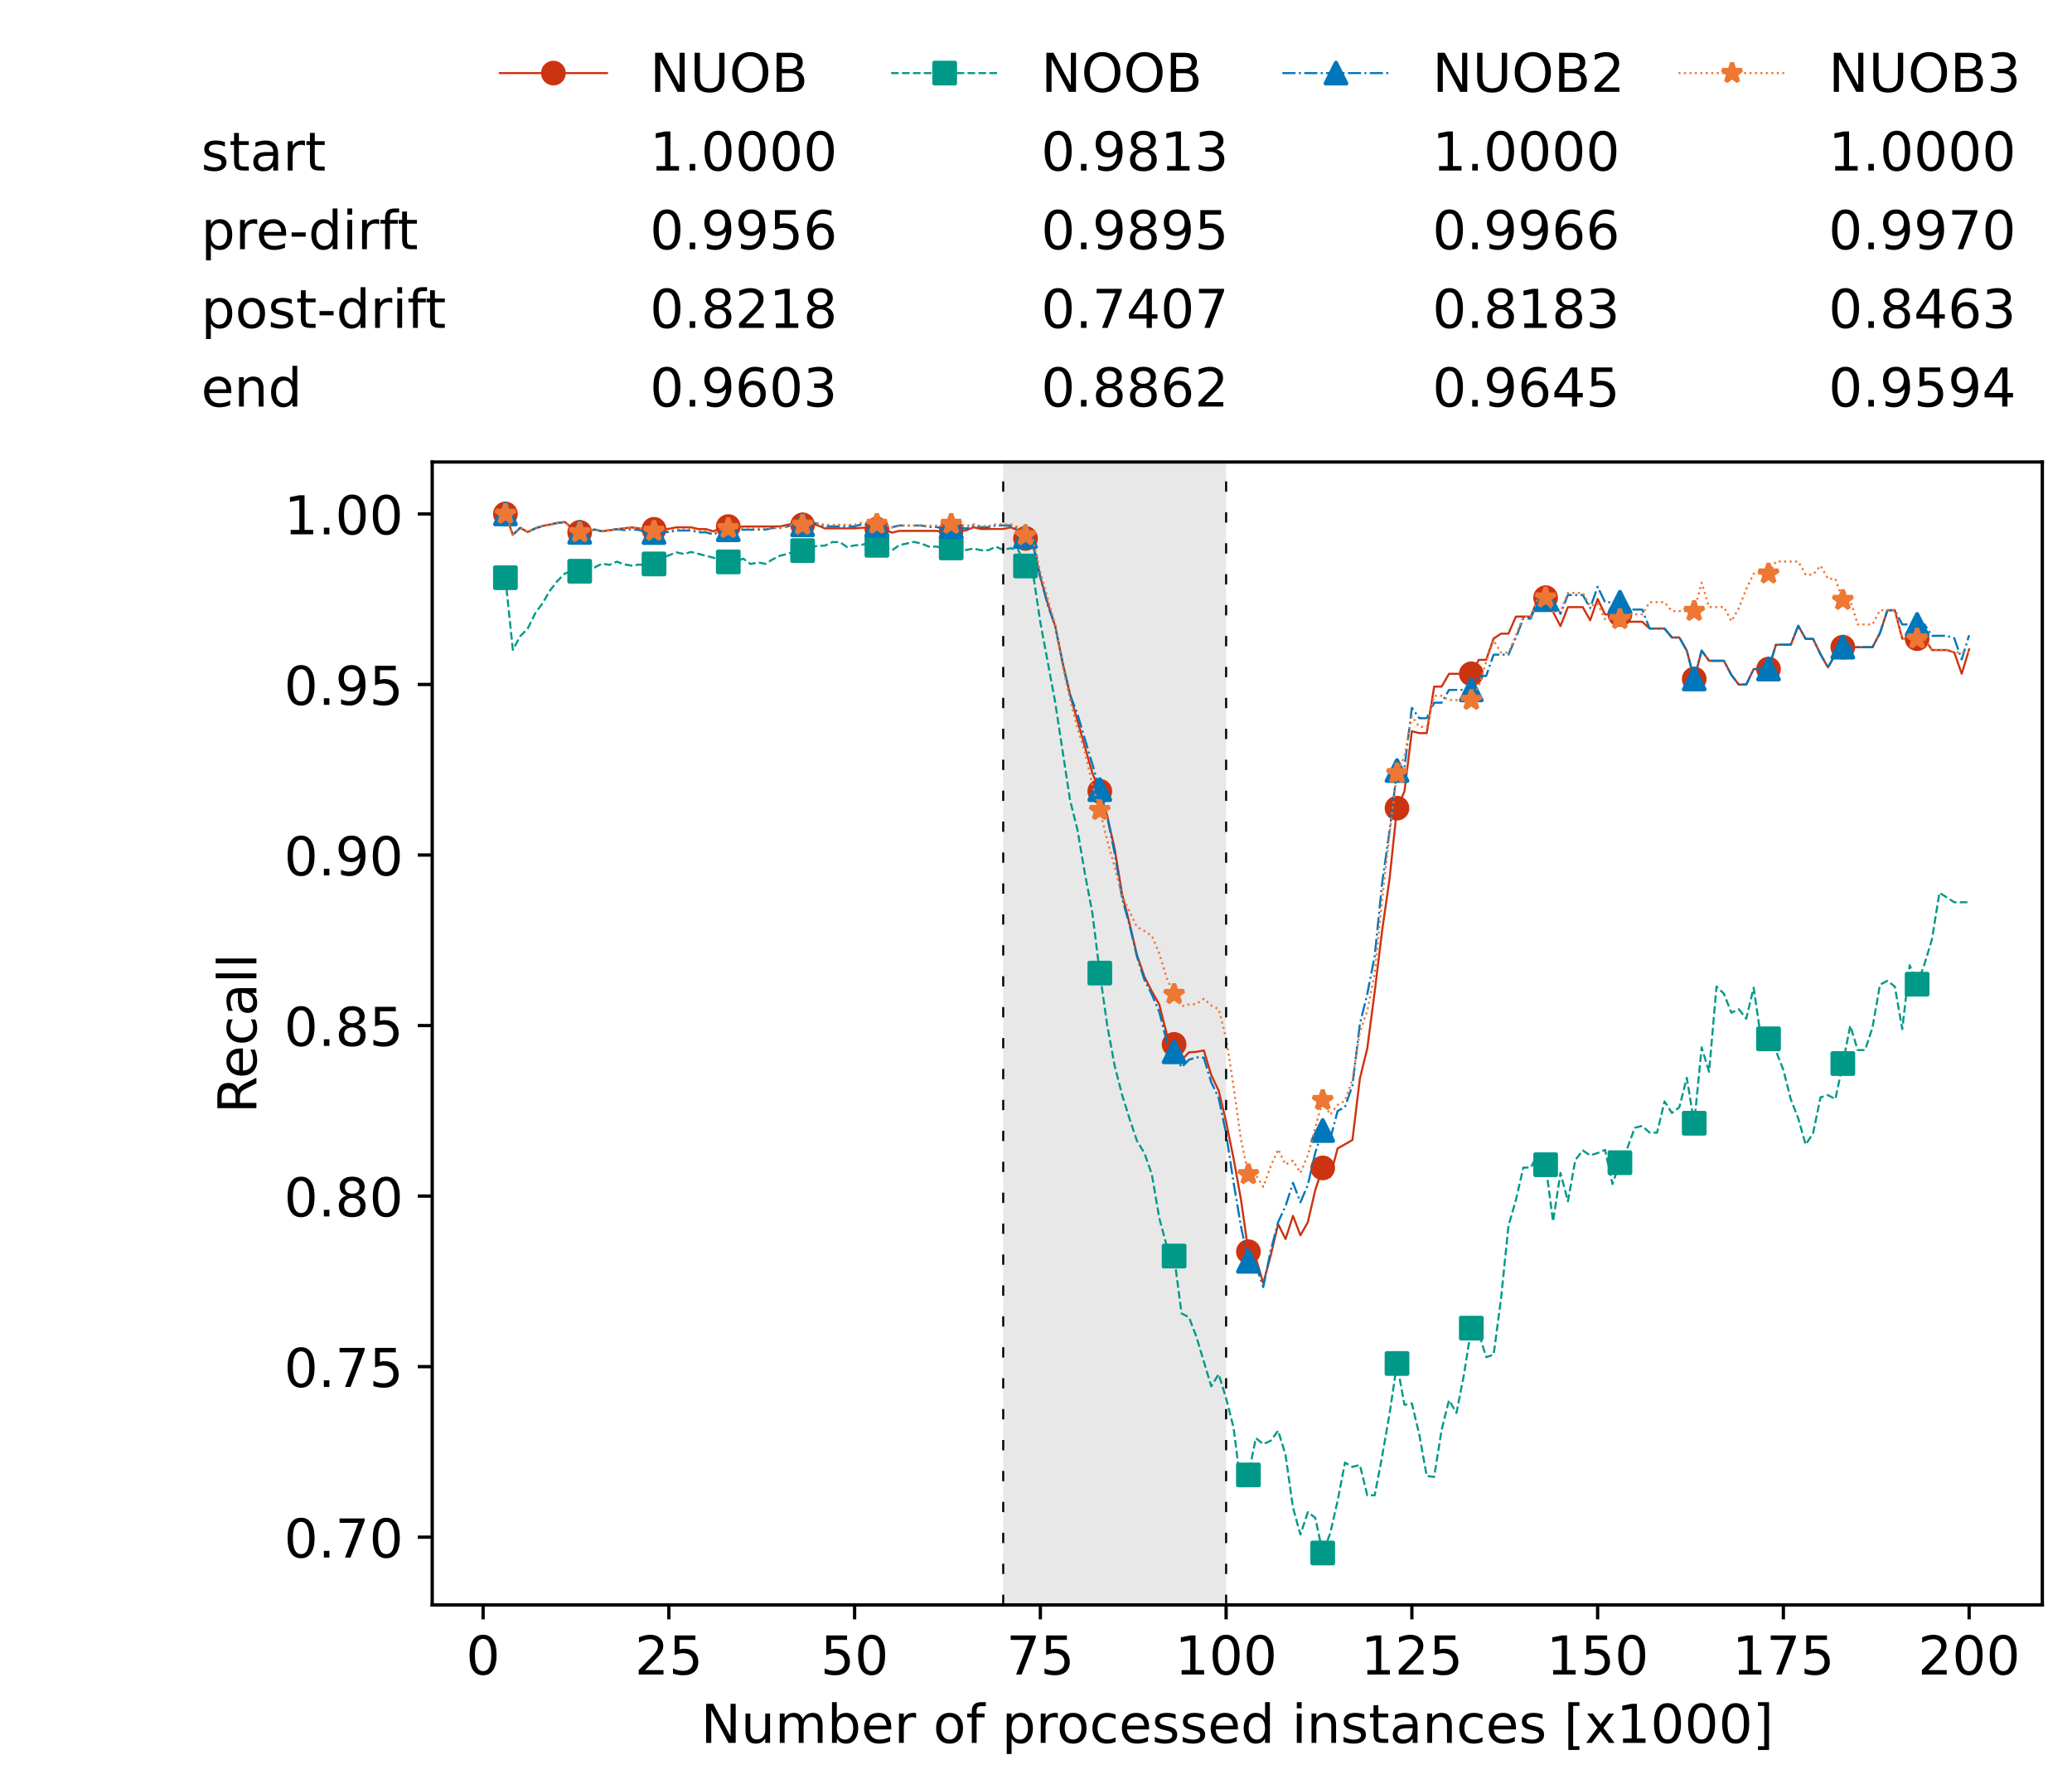 <?xml version="1.0" encoding="utf-8" standalone="no"?>
<!DOCTYPE svg PUBLIC "-//W3C//DTD SVG 1.1//EN"
  "http://www.w3.org/Graphics/SVG/1.1/DTD/svg11.dtd">
<!-- Created with matplotlib (https://matplotlib.org/) -->
<svg height="432.615pt" version="1.1" viewBox="0 0 502.65 432.615" width="502.65pt" xmlns="http://www.w3.org/2000/svg" xmlns:xlink="http://www.w3.org/1999/xlink">
 <defs>
  <style type="text/css">*{stroke-linecap:butt;stroke-linejoin:round;}</style>
 </defs>
 <g id="figure_1">
  <g id="patch_1">
   <path d="M 0 432.615 
L 502.65 432.615 
L 502.65 0 
L 0 0 
z
" style="fill:#ffffff;"/>
  </g>
  <g id="axes_1">
   <g id="patch_2">
    <path d="M 104.85 389.252 
L 495.45 389.252 
L 495.45 112.052 
L 104.85 112.052 
z
" style="fill:#ffffff;"/>
   </g>
   <g id="patch_3">
    <path clip-path="url(#p25828cc944)" d="M 297.446 389.252 
L 297.446 112.052 
L 243.372 112.052 
L 243.372 389.252 
z
" style="fill:#d3d3d3;opacity:0.5;"/>
   </g>
   <g id="matplotlib.axis_1">
    <g id="xtick_1">
     <g id="line2d_1">
      <defs>
       <path d="M 0 0 
L 0 3.5 
" id="m1dab3fb599" style="stroke:#000000;stroke-width:0.8;"/>
      </defs>
      <g>
       <use style="stroke:#000000;stroke-width:0.8;" x="117.197" xlink:href="#m1dab3fb599" y="389.252"/>
      </g>
     </g>
     <g id="text_1">
      <!-- 0 -->
      <g transform="translate(113.061 406.13)scale(0.13 -0.13)">
       <defs>
        <path d="M 31.781 66.406 
Q 24.172 66.406 20.328 58.906 
Q 16.5 51.422 16.5 36.375 
Q 16.5 21.391 20.328 13.891 
Q 24.172 6.391 31.781 6.391 
Q 39.453 6.391 43.281 13.891 
Q 47.125 21.391 47.125 36.375 
Q 47.125 51.422 43.281 58.906 
Q 39.453 66.406 31.781 66.406 
z
M 31.781 74.219 
Q 44.047 74.219 50.516 64.516 
Q 56.984 54.828 56.984 36.375 
Q 56.984 17.969 50.516 8.266 
Q 44.047 -1.422 31.781 -1.422 
Q 19.531 -1.422 13.062 8.266 
Q 6.594 17.969 6.594 36.375 
Q 6.594 54.828 13.062 64.516 
Q 19.531 74.219 31.781 74.219 
z
" id="DejaVuSans-48"/>
       </defs>
       <use xlink:href="#DejaVuSans-48"/>
      </g>
     </g>
    </g>
    <g id="xtick_2">
     <g id="line2d_2">
      <g>
       <use style="stroke:#000000;stroke-width:0.8;" x="162.259" xlink:href="#m1dab3fb599" y="389.252"/>
      </g>
     </g>
     <g id="text_2">
      <!-- 25 -->
      <g transform="translate(153.988 406.13)scale(0.13 -0.13)">
       <defs>
        <path d="M 19.188 8.297 
L 53.609 8.297 
L 53.609 0 
L 7.328 0 
L 7.328 8.297 
Q 12.938 14.109 22.625 23.891 
Q 32.328 33.688 34.812 36.531 
Q 39.547 41.844 41.422 45.531 
Q 43.312 49.219 43.312 52.781 
Q 43.312 58.594 39.234 62.25 
Q 35.156 65.922 28.609 65.922 
Q 23.969 65.922 18.812 64.312 
Q 13.672 62.703 7.812 59.422 
L 7.812 69.391 
Q 13.766 71.781 18.938 73 
Q 24.125 74.219 28.422 74.219 
Q 39.75 74.219 46.484 68.547 
Q 53.219 62.891 53.219 53.422 
Q 53.219 48.922 51.531 44.891 
Q 49.859 40.875 45.406 35.406 
Q 44.188 33.984 37.641 27.219 
Q 31.109 20.453 19.188 8.297 
z
" id="DejaVuSans-50"/>
        <path d="M 10.797 72.906 
L 49.516 72.906 
L 49.516 64.594 
L 19.828 64.594 
L 19.828 46.734 
Q 21.969 47.469 24.109 47.828 
Q 26.266 48.188 28.422 48.188 
Q 40.625 48.188 47.75 41.5 
Q 54.891 34.812 54.891 23.391 
Q 54.891 11.625 47.562 5.094 
Q 40.234 -1.422 26.906 -1.422 
Q 22.312 -1.422 17.547 -0.641 
Q 12.797 0.141 7.719 1.703 
L 7.719 11.625 
Q 12.109 9.234 16.797 8.062 
Q 21.484 6.891 26.703 6.891 
Q 35.156 6.891 40.078 11.328 
Q 45.016 15.766 45.016 23.391 
Q 45.016 31 40.078 35.438 
Q 35.156 39.891 26.703 39.891 
Q 22.75 39.891 18.812 39.016 
Q 14.891 38.141 10.797 36.281 
z
" id="DejaVuSans-53"/>
       </defs>
       <use xlink:href="#DejaVuSans-50"/>
       <use x="63.623" xlink:href="#DejaVuSans-53"/>
      </g>
     </g>
    </g>
    <g id="xtick_3">
     <g id="line2d_3">
      <g>
       <use style="stroke:#000000;stroke-width:0.8;" x="207.322" xlink:href="#m1dab3fb599" y="389.252"/>
      </g>
     </g>
     <g id="text_3">
      <!-- 50 -->
      <g transform="translate(199.05 406.13)scale(0.13 -0.13)">
       <use xlink:href="#DejaVuSans-53"/>
       <use x="63.623" xlink:href="#DejaVuSans-48"/>
      </g>
     </g>
    </g>
    <g id="xtick_4">
     <g id="line2d_4">
      <g>
       <use style="stroke:#000000;stroke-width:0.8;" x="252.384" xlink:href="#m1dab3fb599" y="389.252"/>
      </g>
     </g>
     <g id="text_4">
      <!-- 75 -->
      <g transform="translate(244.113 406.13)scale(0.13 -0.13)">
       <defs>
        <path d="M 8.203 72.906 
L 55.078 72.906 
L 55.078 68.703 
L 28.609 0 
L 18.312 0 
L 43.219 64.594 
L 8.203 64.594 
z
" id="DejaVuSans-55"/>
       </defs>
       <use xlink:href="#DejaVuSans-55"/>
       <use x="63.623" xlink:href="#DejaVuSans-53"/>
      </g>
     </g>
    </g>
    <g id="xtick_5">
     <g id="line2d_5">
      <g>
       <use style="stroke:#000000;stroke-width:0.8;" x="297.446" xlink:href="#m1dab3fb599" y="389.252"/>
      </g>
     </g>
     <g id="text_5">
      <!-- 100 -->
      <g transform="translate(285.039 406.13)scale(0.13 -0.13)">
       <defs>
        <path d="M 12.406 8.297 
L 28.516 8.297 
L 28.516 63.922 
L 10.984 60.406 
L 10.984 69.391 
L 28.422 72.906 
L 38.281 72.906 
L 38.281 8.297 
L 54.391 8.297 
L 54.391 0 
L 12.406 0 
z
" id="DejaVuSans-49"/>
       </defs>
       <use xlink:href="#DejaVuSans-49"/>
       <use x="63.623" xlink:href="#DejaVuSans-48"/>
       <use x="127.246" xlink:href="#DejaVuSans-48"/>
      </g>
     </g>
    </g>
    <g id="xtick_6">
     <g id="line2d_6">
      <g>
       <use style="stroke:#000000;stroke-width:0.8;" x="342.509" xlink:href="#m1dab3fb599" y="389.252"/>
      </g>
     </g>
     <g id="text_6">
      <!-- 125 -->
      <g transform="translate(330.102 406.13)scale(0.13 -0.13)">
       <use xlink:href="#DejaVuSans-49"/>
       <use x="63.623" xlink:href="#DejaVuSans-50"/>
       <use x="127.246" xlink:href="#DejaVuSans-53"/>
      </g>
     </g>
    </g>
    <g id="xtick_7">
     <g id="line2d_7">
      <g>
       <use style="stroke:#000000;stroke-width:0.8;" x="387.571" xlink:href="#m1dab3fb599" y="389.252"/>
      </g>
     </g>
     <g id="text_7">
      <!-- 150 -->
      <g transform="translate(375.164 406.13)scale(0.13 -0.13)">
       <use xlink:href="#DejaVuSans-49"/>
       <use x="63.623" xlink:href="#DejaVuSans-53"/>
       <use x="127.246" xlink:href="#DejaVuSans-48"/>
      </g>
     </g>
    </g>
    <g id="xtick_8">
     <g id="line2d_8">
      <g>
       <use style="stroke:#000000;stroke-width:0.8;" x="432.633" xlink:href="#m1dab3fb599" y="389.252"/>
      </g>
     </g>
     <g id="text_8">
      <!-- 175 -->
      <g transform="translate(420.226 406.13)scale(0.13 -0.13)">
       <use xlink:href="#DejaVuSans-49"/>
       <use x="63.623" xlink:href="#DejaVuSans-55"/>
       <use x="127.246" xlink:href="#DejaVuSans-53"/>
      </g>
     </g>
    </g>
    <g id="xtick_9">
     <g id="line2d_9">
      <g>
       <use style="stroke:#000000;stroke-width:0.8;" x="477.695" xlink:href="#m1dab3fb599" y="389.252"/>
      </g>
     </g>
     <g id="text_9">
      <!-- 200 -->
      <g transform="translate(465.289 406.13)scale(0.13 -0.13)">
       <use xlink:href="#DejaVuSans-50"/>
       <use x="63.623" xlink:href="#DejaVuSans-48"/>
       <use x="127.246" xlink:href="#DejaVuSans-48"/>
      </g>
     </g>
    </g>
    <g id="text_10">
     <!-- Number of processed instances [x1000] -->
     <g transform="translate(170.025 422.711)scale(0.13 -0.13)">
      <defs>
       <path d="M 9.812 72.906 
L 23.094 72.906 
L 55.422 11.922 
L 55.422 72.906 
L 64.984 72.906 
L 64.984 0 
L 51.703 0 
L 19.391 60.984 
L 19.391 0 
L 9.812 0 
z
" id="DejaVuSans-78"/>
       <path d="M 8.5 21.578 
L 8.5 54.688 
L 17.484 54.688 
L 17.484 21.922 
Q 17.484 14.156 20.5 10.266 
Q 23.531 6.391 29.594 6.391 
Q 36.859 6.391 41.078 11.031 
Q 45.312 15.672 45.312 23.688 
L 45.312 54.688 
L 54.297 54.688 
L 54.297 0 
L 45.312 0 
L 45.312 8.406 
Q 42.047 3.422 37.719 1 
Q 33.406 -1.422 27.688 -1.422 
Q 18.266 -1.422 13.375 4.438 
Q 8.5 10.297 8.5 21.578 
z
M 31.109 56 
z
" id="DejaVuSans-117"/>
       <path d="M 52 44.188 
Q 55.375 50.25 60.062 53.125 
Q 64.75 56 71.094 56 
Q 79.641 56 84.281 50.016 
Q 88.922 44.047 88.922 33.016 
L 88.922 0 
L 79.891 0 
L 79.891 32.719 
Q 79.891 40.578 77.094 44.375 
Q 74.312 48.188 68.609 48.188 
Q 61.625 48.188 57.562 43.547 
Q 53.516 38.922 53.516 30.906 
L 53.516 0 
L 44.484 0 
L 44.484 32.719 
Q 44.484 40.625 41.703 44.406 
Q 38.922 48.188 33.109 48.188 
Q 26.219 48.188 22.156 43.531 
Q 18.109 38.875 18.109 30.906 
L 18.109 0 
L 9.078 0 
L 9.078 54.688 
L 18.109 54.688 
L 18.109 46.188 
Q 21.188 51.219 25.484 53.609 
Q 29.781 56 35.688 56 
Q 41.656 56 45.828 52.969 
Q 50 49.953 52 44.188 
z
" id="DejaVuSans-109"/>
       <path d="M 48.688 27.297 
Q 48.688 37.203 44.609 42.844 
Q 40.531 48.484 33.406 48.484 
Q 26.266 48.484 22.188 42.844 
Q 18.109 37.203 18.109 27.297 
Q 18.109 17.391 22.188 11.75 
Q 26.266 6.109 33.406 6.109 
Q 40.531 6.109 44.609 11.75 
Q 48.688 17.391 48.688 27.297 
z
M 18.109 46.391 
Q 20.953 51.266 25.266 53.625 
Q 29.594 56 35.594 56 
Q 45.562 56 51.781 48.094 
Q 58.016 40.188 58.016 27.297 
Q 58.016 14.406 51.781 6.484 
Q 45.562 -1.422 35.594 -1.422 
Q 29.594 -1.422 25.266 0.953 
Q 20.953 3.328 18.109 8.203 
L 18.109 0 
L 9.078 0 
L 9.078 75.984 
L 18.109 75.984 
z
" id="DejaVuSans-98"/>
       <path d="M 56.203 29.594 
L 56.203 25.203 
L 14.891 25.203 
Q 15.484 15.922 20.484 11.062 
Q 25.484 6.203 34.422 6.203 
Q 39.594 6.203 44.453 7.469 
Q 49.312 8.734 54.109 11.281 
L 54.109 2.781 
Q 49.266 0.734 44.188 -0.344 
Q 39.109 -1.422 33.891 -1.422 
Q 20.797 -1.422 13.156 6.188 
Q 5.516 13.812 5.516 26.812 
Q 5.516 40.234 12.766 48.109 
Q 20.016 56 32.328 56 
Q 43.359 56 49.781 48.891 
Q 56.203 41.797 56.203 29.594 
z
M 47.219 32.234 
Q 47.125 39.594 43.094 43.984 
Q 39.062 48.391 32.422 48.391 
Q 24.906 48.391 20.391 44.141 
Q 15.875 39.891 15.188 32.172 
z
" id="DejaVuSans-101"/>
       <path d="M 41.109 46.297 
Q 39.594 47.172 37.812 47.578 
Q 36.031 48 33.891 48 
Q 26.266 48 22.188 43.047 
Q 18.109 38.094 18.109 28.812 
L 18.109 0 
L 9.078 0 
L 9.078 54.688 
L 18.109 54.688 
L 18.109 46.188 
Q 20.953 51.172 25.484 53.578 
Q 30.031 56 36.531 56 
Q 37.453 56 38.578 55.875 
Q 39.703 55.766 41.062 55.516 
z
" id="DejaVuSans-114"/>
       <path id="DejaVuSans-32"/>
       <path d="M 30.609 48.391 
Q 23.391 48.391 19.188 42.75 
Q 14.984 37.109 14.984 27.297 
Q 14.984 17.484 19.156 11.844 
Q 23.344 6.203 30.609 6.203 
Q 37.797 6.203 41.984 11.859 
Q 46.188 17.531 46.188 27.297 
Q 46.188 37.016 41.984 42.703 
Q 37.797 48.391 30.609 48.391 
z
M 30.609 56 
Q 42.328 56 49.016 48.375 
Q 55.719 40.766 55.719 27.297 
Q 55.719 13.875 49.016 6.219 
Q 42.328 -1.422 30.609 -1.422 
Q 18.844 -1.422 12.172 6.219 
Q 5.516 13.875 5.516 27.297 
Q 5.516 40.766 12.172 48.375 
Q 18.844 56 30.609 56 
z
" id="DejaVuSans-111"/>
       <path d="M 37.109 75.984 
L 37.109 68.5 
L 28.516 68.5 
Q 23.688 68.5 21.797 66.547 
Q 19.922 64.594 19.922 59.516 
L 19.922 54.688 
L 34.719 54.688 
L 34.719 47.703 
L 19.922 47.703 
L 19.922 0 
L 10.891 0 
L 10.891 47.703 
L 2.297 47.703 
L 2.297 54.688 
L 10.891 54.688 
L 10.891 58.5 
Q 10.891 67.625 15.141 71.797 
Q 19.391 75.984 28.609 75.984 
z
" id="DejaVuSans-102"/>
       <path d="M 18.109 8.203 
L 18.109 -20.797 
L 9.078 -20.797 
L 9.078 54.688 
L 18.109 54.688 
L 18.109 46.391 
Q 20.953 51.266 25.266 53.625 
Q 29.594 56 35.594 56 
Q 45.562 56 51.781 48.094 
Q 58.016 40.188 58.016 27.297 
Q 58.016 14.406 51.781 6.484 
Q 45.562 -1.422 35.594 -1.422 
Q 29.594 -1.422 25.266 0.953 
Q 20.953 3.328 18.109 8.203 
z
M 48.688 27.297 
Q 48.688 37.203 44.609 42.844 
Q 40.531 48.484 33.406 48.484 
Q 26.266 48.484 22.188 42.844 
Q 18.109 37.203 18.109 27.297 
Q 18.109 17.391 22.188 11.75 
Q 26.266 6.109 33.406 6.109 
Q 40.531 6.109 44.609 11.75 
Q 48.688 17.391 48.688 27.297 
z
" id="DejaVuSans-112"/>
       <path d="M 48.781 52.594 
L 48.781 44.188 
Q 44.969 46.297 41.141 47.344 
Q 37.312 48.391 33.406 48.391 
Q 24.656 48.391 19.812 42.844 
Q 14.984 37.312 14.984 27.297 
Q 14.984 17.281 19.812 11.734 
Q 24.656 6.203 33.406 6.203 
Q 37.312 6.203 41.141 7.25 
Q 44.969 8.297 48.781 10.406 
L 48.781 2.094 
Q 45.016 0.344 40.984 -0.531 
Q 36.969 -1.422 32.422 -1.422 
Q 20.062 -1.422 12.781 6.344 
Q 5.516 14.109 5.516 27.297 
Q 5.516 40.672 12.859 48.328 
Q 20.219 56 33.016 56 
Q 37.156 56 41.109 55.141 
Q 45.062 54.297 48.781 52.594 
z
" id="DejaVuSans-99"/>
       <path d="M 44.281 53.078 
L 44.281 44.578 
Q 40.484 46.531 36.375 47.5 
Q 32.281 48.484 27.875 48.484 
Q 21.188 48.484 17.844 46.438 
Q 14.5 44.391 14.5 40.281 
Q 14.5 37.156 16.891 35.375 
Q 19.281 33.594 26.516 31.984 
L 29.594 31.297 
Q 39.156 29.25 43.188 25.516 
Q 47.219 21.781 47.219 15.094 
Q 47.219 7.469 41.188 3.016 
Q 35.156 -1.422 24.609 -1.422 
Q 20.219 -1.422 15.453 -0.562 
Q 10.688 0.297 5.422 2 
L 5.422 11.281 
Q 10.406 8.688 15.234 7.391 
Q 20.062 6.109 24.812 6.109 
Q 31.156 6.109 34.562 8.281 
Q 37.984 10.453 37.984 14.406 
Q 37.984 18.062 35.516 20.016 
Q 33.062 21.969 24.703 23.781 
L 21.578 24.516 
Q 13.234 26.266 9.516 29.906 
Q 5.812 33.547 5.812 39.891 
Q 5.812 47.609 11.281 51.797 
Q 16.75 56 26.812 56 
Q 31.781 56 36.172 55.266 
Q 40.578 54.547 44.281 53.078 
z
" id="DejaVuSans-115"/>
       <path d="M 45.406 46.391 
L 45.406 75.984 
L 54.391 75.984 
L 54.391 0 
L 45.406 0 
L 45.406 8.203 
Q 42.578 3.328 38.25 0.953 
Q 33.938 -1.422 27.875 -1.422 
Q 17.969 -1.422 11.734 6.484 
Q 5.516 14.406 5.516 27.297 
Q 5.516 40.188 11.734 48.094 
Q 17.969 56 27.875 56 
Q 33.938 56 38.25 53.625 
Q 42.578 51.266 45.406 46.391 
z
M 14.797 27.297 
Q 14.797 17.391 18.875 11.75 
Q 22.953 6.109 30.078 6.109 
Q 37.203 6.109 41.297 11.75 
Q 45.406 17.391 45.406 27.297 
Q 45.406 37.203 41.297 42.844 
Q 37.203 48.484 30.078 48.484 
Q 22.953 48.484 18.875 42.844 
Q 14.797 37.203 14.797 27.297 
z
" id="DejaVuSans-100"/>
       <path d="M 9.422 54.688 
L 18.406 54.688 
L 18.406 0 
L 9.422 0 
z
M 9.422 75.984 
L 18.406 75.984 
L 18.406 64.594 
L 9.422 64.594 
z
" id="DejaVuSans-105"/>
       <path d="M 54.891 33.016 
L 54.891 0 
L 45.906 0 
L 45.906 32.719 
Q 45.906 40.484 42.875 44.328 
Q 39.844 48.188 33.797 48.188 
Q 26.516 48.188 22.312 43.547 
Q 18.109 38.922 18.109 30.906 
L 18.109 0 
L 9.078 0 
L 9.078 54.688 
L 18.109 54.688 
L 18.109 46.188 
Q 21.344 51.125 25.703 53.562 
Q 30.078 56 35.797 56 
Q 45.219 56 50.047 50.172 
Q 54.891 44.344 54.891 33.016 
z
" id="DejaVuSans-110"/>
       <path d="M 18.312 70.219 
L 18.312 54.688 
L 36.812 54.688 
L 36.812 47.703 
L 18.312 47.703 
L 18.312 18.016 
Q 18.312 11.328 20.141 9.422 
Q 21.969 7.516 27.594 7.516 
L 36.812 7.516 
L 36.812 0 
L 27.594 0 
Q 17.188 0 13.234 3.875 
Q 9.281 7.766 9.281 18.016 
L 9.281 47.703 
L 2.688 47.703 
L 2.688 54.688 
L 9.281 54.688 
L 9.281 70.219 
z
" id="DejaVuSans-116"/>
       <path d="M 34.281 27.484 
Q 23.391 27.484 19.188 25 
Q 14.984 22.516 14.984 16.5 
Q 14.984 11.719 18.141 8.906 
Q 21.297 6.109 26.703 6.109 
Q 34.188 6.109 38.703 11.406 
Q 43.219 16.703 43.219 25.484 
L 43.219 27.484 
z
M 52.203 31.203 
L 52.203 0 
L 43.219 0 
L 43.219 8.297 
Q 40.141 3.328 35.547 0.953 
Q 30.953 -1.422 24.312 -1.422 
Q 15.922 -1.422 10.953 3.297 
Q 6 8.016 6 15.922 
Q 6 25.141 12.172 29.828 
Q 18.359 34.516 30.609 34.516 
L 43.219 34.516 
L 43.219 35.406 
Q 43.219 41.609 39.141 45 
Q 35.062 48.391 27.688 48.391 
Q 23 48.391 18.547 47.266 
Q 14.109 46.141 10.016 43.891 
L 10.016 52.203 
Q 14.938 54.109 19.578 55.047 
Q 24.219 56 28.609 56 
Q 40.484 56 46.344 49.844 
Q 52.203 43.703 52.203 31.203 
z
" id="DejaVuSans-97"/>
       <path d="M 8.594 75.984 
L 29.297 75.984 
L 29.297 69 
L 17.578 69 
L 17.578 -6.203 
L 29.297 -6.203 
L 29.297 -13.188 
L 8.594 -13.188 
z
" id="DejaVuSans-91"/>
       <path d="M 54.891 54.688 
L 35.109 28.078 
L 55.906 0 
L 45.312 0 
L 29.391 21.484 
L 13.484 0 
L 2.875 0 
L 24.125 28.609 
L 4.688 54.688 
L 15.281 54.688 
L 29.781 35.203 
L 44.281 54.688 
z
" id="DejaVuSans-120"/>
       <path d="M 30.422 75.984 
L 30.422 -13.188 
L 9.719 -13.188 
L 9.719 -6.203 
L 21.391 -6.203 
L 21.391 69 
L 9.719 69 
L 9.719 75.984 
z
" id="DejaVuSans-93"/>
      </defs>
      <use xlink:href="#DejaVuSans-78"/>
      <use x="74.805" xlink:href="#DejaVuSans-117"/>
      <use x="138.184" xlink:href="#DejaVuSans-109"/>
      <use x="235.596" xlink:href="#DejaVuSans-98"/>
      <use x="299.072" xlink:href="#DejaVuSans-101"/>
      <use x="360.596" xlink:href="#DejaVuSans-114"/>
      <use x="401.709" xlink:href="#DejaVuSans-32"/>
      <use x="433.496" xlink:href="#DejaVuSans-111"/>
      <use x="494.678" xlink:href="#DejaVuSans-102"/>
      <use x="529.883" xlink:href="#DejaVuSans-32"/>
      <use x="561.67" xlink:href="#DejaVuSans-112"/>
      <use x="625.146" xlink:href="#DejaVuSans-114"/>
      <use x="664.01" xlink:href="#DejaVuSans-111"/>
      <use x="725.191" xlink:href="#DejaVuSans-99"/>
      <use x="780.172" xlink:href="#DejaVuSans-101"/>
      <use x="841.695" xlink:href="#DejaVuSans-115"/>
      <use x="893.795" xlink:href="#DejaVuSans-115"/>
      <use x="945.895" xlink:href="#DejaVuSans-101"/>
      <use x="1007.418" xlink:href="#DejaVuSans-100"/>
      <use x="1070.895" xlink:href="#DejaVuSans-32"/>
      <use x="1102.682" xlink:href="#DejaVuSans-105"/>
      <use x="1130.465" xlink:href="#DejaVuSans-110"/>
      <use x="1193.844" xlink:href="#DejaVuSans-115"/>
      <use x="1245.943" xlink:href="#DejaVuSans-116"/>
      <use x="1285.152" xlink:href="#DejaVuSans-97"/>
      <use x="1346.432" xlink:href="#DejaVuSans-110"/>
      <use x="1409.811" xlink:href="#DejaVuSans-99"/>
      <use x="1464.791" xlink:href="#DejaVuSans-101"/>
      <use x="1526.314" xlink:href="#DejaVuSans-115"/>
      <use x="1578.414" xlink:href="#DejaVuSans-32"/>
      <use x="1610.201" xlink:href="#DejaVuSans-91"/>
      <use x="1649.215" xlink:href="#DejaVuSans-120"/>
      <use x="1708.395" xlink:href="#DejaVuSans-49"/>
      <use x="1772.018" xlink:href="#DejaVuSans-48"/>
      <use x="1835.641" xlink:href="#DejaVuSans-48"/>
      <use x="1899.264" xlink:href="#DejaVuSans-48"/>
      <use x="1962.887" xlink:href="#DejaVuSans-93"/>
     </g>
    </g>
   </g>
   <g id="matplotlib.axis_2">
    <g id="ytick_1">
     <g id="line2d_10">
      <defs>
       <path d="M 0 0 
L -3.5 0 
" id="m415406a76c" style="stroke:#000000;stroke-width:0.8;"/>
      </defs>
      <g>
       <use style="stroke:#000000;stroke-width:0.8;" x="104.85" xlink:href="#m415406a76c" y="372.81"/>
      </g>
     </g>
     <g id="text_11">
      <!-- 0.70 -->
      <g transform="translate(68.905 377.749)scale(0.13 -0.13)">
       <defs>
        <path d="M 10.688 12.406 
L 21 12.406 
L 21 0 
L 10.688 0 
z
" id="DejaVuSans-46"/>
       </defs>
       <use xlink:href="#DejaVuSans-48"/>
       <use x="63.623" xlink:href="#DejaVuSans-46"/>
       <use x="95.41" xlink:href="#DejaVuSans-55"/>
       <use x="159.033" xlink:href="#DejaVuSans-48"/>
      </g>
     </g>
    </g>
    <g id="ytick_2">
     <g id="line2d_11">
      <g>
       <use style="stroke:#000000;stroke-width:0.8;" x="104.85" xlink:href="#m415406a76c" y="331.45"/>
      </g>
     </g>
     <g id="text_12">
      <!-- 0.75 -->
      <g transform="translate(68.905 336.389)scale(0.13 -0.13)">
       <use xlink:href="#DejaVuSans-48"/>
       <use x="63.623" xlink:href="#DejaVuSans-46"/>
       <use x="95.41" xlink:href="#DejaVuSans-55"/>
       <use x="159.033" xlink:href="#DejaVuSans-53"/>
      </g>
     </g>
    </g>
    <g id="ytick_3">
     <g id="line2d_12">
      <g>
       <use style="stroke:#000000;stroke-width:0.8;" x="104.85" xlink:href="#m415406a76c" y="290.09"/>
      </g>
     </g>
     <g id="text_13">
      <!-- 0.80 -->
      <g transform="translate(68.905 295.029)scale(0.13 -0.13)">
       <defs>
        <path d="M 31.781 34.625 
Q 24.75 34.625 20.719 30.859 
Q 16.703 27.094 16.703 20.516 
Q 16.703 13.922 20.719 10.156 
Q 24.75 6.391 31.781 6.391 
Q 38.812 6.391 42.859 10.172 
Q 46.922 13.969 46.922 20.516 
Q 46.922 27.094 42.891 30.859 
Q 38.875 34.625 31.781 34.625 
z
M 21.922 38.812 
Q 15.578 40.375 12.031 44.719 
Q 8.5 49.078 8.5 55.328 
Q 8.5 64.062 14.719 69.141 
Q 20.953 74.219 31.781 74.219 
Q 42.672 74.219 48.875 69.141 
Q 55.078 64.062 55.078 55.328 
Q 55.078 49.078 51.531 44.719 
Q 48 40.375 41.703 38.812 
Q 48.828 37.156 52.797 32.312 
Q 56.781 27.484 56.781 20.516 
Q 56.781 9.906 50.312 4.234 
Q 43.844 -1.422 31.781 -1.422 
Q 19.734 -1.422 13.25 4.234 
Q 6.781 9.906 6.781 20.516 
Q 6.781 27.484 10.781 32.312 
Q 14.797 37.156 21.922 38.812 
z
M 18.312 54.391 
Q 18.312 48.734 21.844 45.562 
Q 25.391 42.391 31.781 42.391 
Q 38.141 42.391 41.719 45.562 
Q 45.312 48.734 45.312 54.391 
Q 45.312 60.062 41.719 63.234 
Q 38.141 66.406 31.781 66.406 
Q 25.391 66.406 21.844 63.234 
Q 18.312 60.062 18.312 54.391 
z
" id="DejaVuSans-56"/>
       </defs>
       <use xlink:href="#DejaVuSans-48"/>
       <use x="63.623" xlink:href="#DejaVuSans-46"/>
       <use x="95.41" xlink:href="#DejaVuSans-56"/>
       <use x="159.033" xlink:href="#DejaVuSans-48"/>
      </g>
     </g>
    </g>
    <g id="ytick_4">
     <g id="line2d_13">
      <g>
       <use style="stroke:#000000;stroke-width:0.8;" x="104.85" xlink:href="#m415406a76c" y="248.731"/>
      </g>
     </g>
     <g id="text_14">
      <!-- 0.85 -->
      <g transform="translate(68.905 253.67)scale(0.13 -0.13)">
       <use xlink:href="#DejaVuSans-48"/>
       <use x="63.623" xlink:href="#DejaVuSans-46"/>
       <use x="95.41" xlink:href="#DejaVuSans-56"/>
       <use x="159.033" xlink:href="#DejaVuSans-53"/>
      </g>
     </g>
    </g>
    <g id="ytick_5">
     <g id="line2d_14">
      <g>
       <use style="stroke:#000000;stroke-width:0.8;" x="104.85" xlink:href="#m415406a76c" y="207.371"/>
      </g>
     </g>
     <g id="text_15">
      <!-- 0.90 -->
      <g transform="translate(68.905 212.31)scale(0.13 -0.13)">
       <defs>
        <path d="M 10.984 1.516 
L 10.984 10.5 
Q 14.703 8.734 18.5 7.812 
Q 22.312 6.891 25.984 6.891 
Q 35.75 6.891 40.891 13.453 
Q 46.047 20.016 46.781 33.406 
Q 43.953 29.203 39.594 26.953 
Q 35.25 24.703 29.984 24.703 
Q 19.047 24.703 12.672 31.312 
Q 6.297 37.938 6.297 49.422 
Q 6.297 60.641 12.938 67.422 
Q 19.578 74.219 30.609 74.219 
Q 43.266 74.219 49.922 64.516 
Q 56.594 54.828 56.594 36.375 
Q 56.594 19.141 48.406 8.859 
Q 40.234 -1.422 26.422 -1.422 
Q 22.703 -1.422 18.891 -0.688 
Q 15.094 0.047 10.984 1.516 
z
M 30.609 32.422 
Q 37.25 32.422 41.125 36.953 
Q 45.016 41.5 45.016 49.422 
Q 45.016 57.281 41.125 61.844 
Q 37.25 66.406 30.609 66.406 
Q 23.969 66.406 20.094 61.844 
Q 16.219 57.281 16.219 49.422 
Q 16.219 41.5 20.094 36.953 
Q 23.969 32.422 30.609 32.422 
z
" id="DejaVuSans-57"/>
       </defs>
       <use xlink:href="#DejaVuSans-48"/>
       <use x="63.623" xlink:href="#DejaVuSans-46"/>
       <use x="95.41" xlink:href="#DejaVuSans-57"/>
       <use x="159.033" xlink:href="#DejaVuSans-48"/>
      </g>
     </g>
    </g>
    <g id="ytick_6">
     <g id="line2d_15">
      <g>
       <use style="stroke:#000000;stroke-width:0.8;" x="104.85" xlink:href="#m415406a76c" y="166.011"/>
      </g>
     </g>
     <g id="text_16">
      <!-- 0.95 -->
      <g transform="translate(68.905 170.95)scale(0.13 -0.13)">
       <use xlink:href="#DejaVuSans-48"/>
       <use x="63.623" xlink:href="#DejaVuSans-46"/>
       <use x="95.41" xlink:href="#DejaVuSans-57"/>
       <use x="159.033" xlink:href="#DejaVuSans-53"/>
      </g>
     </g>
    </g>
    <g id="ytick_7">
     <g id="line2d_16">
      <g>
       <use style="stroke:#000000;stroke-width:0.8;" x="104.85" xlink:href="#m415406a76c" y="124.652"/>
      </g>
     </g>
     <g id="text_17">
      <!-- 1.00 -->
      <g transform="translate(68.905 129.591)scale(0.13 -0.13)">
       <use xlink:href="#DejaVuSans-49"/>
       <use x="63.623" xlink:href="#DejaVuSans-46"/>
       <use x="95.41" xlink:href="#DejaVuSans-48"/>
       <use x="159.033" xlink:href="#DejaVuSans-48"/>
      </g>
     </g>
    </g>
    <g id="text_18">
     <!-- Recall -->
     <g transform="translate(62.201 270.044)rotate(-90)scale(0.13 -0.13)">
      <defs>
       <path d="M 44.391 34.188 
Q 47.562 33.109 50.562 29.594 
Q 53.562 26.078 56.594 19.922 
L 66.609 0 
L 56 0 
L 46.688 18.703 
Q 43.062 26.031 39.672 28.422 
Q 36.281 30.812 30.422 30.812 
L 19.672 30.812 
L 19.672 0 
L 9.812 0 
L 9.812 72.906 
L 32.078 72.906 
Q 44.578 72.906 50.734 67.672 
Q 56.891 62.453 56.891 51.906 
Q 56.891 45.016 53.688 40.469 
Q 50.484 35.938 44.391 34.188 
z
M 19.672 64.797 
L 19.672 38.922 
L 32.078 38.922 
Q 39.203 38.922 42.844 42.219 
Q 46.484 45.516 46.484 51.906 
Q 46.484 58.297 42.844 61.547 
Q 39.203 64.797 32.078 64.797 
z
" id="DejaVuSans-82"/>
       <path d="M 9.422 75.984 
L 18.406 75.984 
L 18.406 0 
L 9.422 0 
z
" id="DejaVuSans-108"/>
      </defs>
      <use xlink:href="#DejaVuSans-82"/>
      <use x="64.982" xlink:href="#DejaVuSans-101"/>
      <use x="126.506" xlink:href="#DejaVuSans-99"/>
      <use x="181.486" xlink:href="#DejaVuSans-97"/>
      <use x="242.766" xlink:href="#DejaVuSans-108"/>
      <use x="270.549" xlink:href="#DejaVuSans-108"/>
     </g>
    </g>
   </g>
   <g id="line2d_17"/>
   <g id="line2d_18"/>
   <g id="line2d_19"/>
   <g id="line2d_20"/>
   <g id="line2d_21"/>
   <g id="line2d_22">
    <path clip-path="url(#p25828cc944)" d="M 122.605 124.652 
L 124.407 129.696 
L 126.21 128.014 
L 128.012 129.037 
L 129.815 128.16 
L 131.617 127.575 
L 135.222 126.844 
L 137.024 126.601 
L 138.827 128.166 
L 140.629 129.121 
L 144.234 128.433 
L 146.037 128.858 
L 151.444 128.116 
L 153.247 127.924 
L 156.852 128.381 
L 158.654 128.381 
L 160.457 128.266 
L 162.259 128.266 
L 164.062 127.894 
L 167.667 127.894 
L 169.469 128.329 
L 171.272 128.329 
L 173.074 128.859 
L 174.877 127.979 
L 176.679 127.718 
L 189.297 127.667 
L 192.902 126.883 
L 194.704 127.301 
L 196.507 126.911 
L 198.309 127.397 
L 200.112 128.163 
L 207.322 128.141 
L 209.124 128.001 
L 210.927 128.001 
L 212.729 128.342 
L 214.532 128.342 
L 216.334 129.194 
L 218.137 128.759 
L 227.149 128.759 
L 228.952 129.11 
L 230.754 128.692 
L 234.359 128.65 
L 236.162 127.884 
L 237.964 128.31 
L 243.372 128.287 
L 245.174 127.897 
L 246.976 128.61 
L 248.779 130.587 
L 250.581 132.157 
L 252.384 140.036 
L 254.186 146.362 
L 255.989 151.876 
L 257.791 160.777 
L 259.594 168.497 
L 265.001 187.509 
L 266.804 191.909 
L 268.606 197.913 
L 270.409 205.893 
L 272.211 216.818 
L 274.014 223.974 
L 275.816 231.634 
L 277.619 236.883 
L 279.421 240.428 
L 281.224 243.61 
L 283.026 250.722 
L 284.829 253.301 
L 286.631 257.067 
L 288.434 255.229 
L 290.236 255.107 
L 292.039 254.763 
L 293.841 260.752 
L 295.644 264.52 
L 297.446 272.075 
L 299.249 280.937 
L 301.051 290.949 
L 302.854 303.58 
L 304.656 305.096 
L 306.459 311.268 
L 308.261 304.479 
L 310.064 296.896 
L 311.866 300.517 
L 313.669 294.877 
L 315.471 299.604 
L 317.274 296.422 
L 319.076 288.598 
L 320.879 283.261 
L 322.681 285.444 
L 324.484 278.551 
L 328.089 276.483 
L 329.891 261.593 
L 331.694 254.24 
L 333.496 240.454 
L 335.299 225.683 
L 337.101 213.045 
L 338.904 196.014 
L 340.706 191.941 
L 342.509 177.344 
L 344.311 177.803 
L 346.114 177.803 
L 347.916 166.523 
L 349.719 166.523 
L 351.521 163.421 
L 356.928 163.421 
L 358.731 160.037 
L 360.533 160.037 
L 362.336 154.867 
L 364.138 153.686 
L 365.941 153.686 
L 367.743 149.55 
L 371.348 149.55 
L 373.151 144.954 
L 374.953 144.954 
L 378.558 151.847 
L 380.361 147.252 
L 383.966 147.252 
L 385.768 150.433 
L 387.571 145.263 
L 389.373 149.023 
L 392.978 149.023 
L 394.781 150.796 
L 398.386 150.796 
L 400.188 152.437 
L 403.793 152.437 
L 405.596 154.614 
L 407.398 154.614 
L 409.201 157.796 
L 411.003 164.689 
L 412.806 157.796 
L 414.608 160.257 
L 418.213 160.257 
L 420.016 163.704 
L 421.818 166.037 
L 423.621 166.037 
L 425.423 162.277 
L 429.028 162.277 
L 430.831 156.369 
L 434.436 156.369 
L 436.238 151.773 
L 438.041 154.955 
L 439.843 154.955 
L 441.646 158.686 
L 443.448 161.868 
L 445.251 158.686 
L 447.053 156.963 
L 454.263 156.963 
L 456.066 153.516 
L 457.868 148.002 
L 459.671 148.002 
L 461.473 154.895 
L 466.881 154.895 
L 468.683 157.652 
L 472.288 157.652 
L 474.09 158.231 
L 475.893 163.401 
L 477.695 157.492 
L 477.695 157.492 
" style="fill:none;stroke:#cc3311;stroke-linecap:square;stroke-width:0.5;"/>
    <defs>
     <path d="M 0 2.5 
C 0.663 2.5 1.299 2.237 1.768 1.768 
C 2.237 1.299 2.5 0.663 2.5 0 
C 2.5 -0.663 2.237 -1.299 1.768 -1.768 
C 1.299 -2.237 0.663 -2.5 0 -2.5 
C -0.663 -2.5 -1.299 -2.237 -1.768 -1.768 
C -2.237 -1.299 -2.5 -0.663 -2.5 0 
C -2.5 0.663 -2.237 1.299 -1.768 1.768 
C -1.299 2.237 -0.663 2.5 0 2.5 
z
" id="m47d4c47125" style="stroke:#cc3311;"/>
    </defs>
    <g clip-path="url(#p25828cc944)">
     <use style="fill:#cc3311;stroke:#cc3311;" x="122.605" xlink:href="#m47d4c47125" y="124.652"/>
     <use style="fill:#cc3311;stroke:#cc3311;" x="140.629" xlink:href="#m47d4c47125" y="129.121"/>
     <use style="fill:#cc3311;stroke:#cc3311;" x="158.654" xlink:href="#m47d4c47125" y="128.381"/>
     <use style="fill:#cc3311;stroke:#cc3311;" x="176.679" xlink:href="#m47d4c47125" y="127.718"/>
     <use style="fill:#cc3311;stroke:#cc3311;" x="194.704" xlink:href="#m47d4c47125" y="127.301"/>
     <use style="fill:#cc3311;stroke:#cc3311;" x="212.729" xlink:href="#m47d4c47125" y="128.342"/>
     <use style="fill:#cc3311;stroke:#cc3311;" x="230.754" xlink:href="#m47d4c47125" y="128.692"/>
     <use style="fill:#cc3311;stroke:#cc3311;" x="248.779" xlink:href="#m47d4c47125" y="130.587"/>
     <use style="fill:#cc3311;stroke:#cc3311;" x="266.804" xlink:href="#m47d4c47125" y="191.909"/>
     <use style="fill:#cc3311;stroke:#cc3311;" x="284.829" xlink:href="#m47d4c47125" y="253.301"/>
     <use style="fill:#cc3311;stroke:#cc3311;" x="302.854" xlink:href="#m47d4c47125" y="303.58"/>
     <use style="fill:#cc3311;stroke:#cc3311;" x="320.879" xlink:href="#m47d4c47125" y="283.261"/>
     <use style="fill:#cc3311;stroke:#cc3311;" x="338.904" xlink:href="#m47d4c47125" y="196.014"/>
     <use style="fill:#cc3311;stroke:#cc3311;" x="356.928" xlink:href="#m47d4c47125" y="163.421"/>
     <use style="fill:#cc3311;stroke:#cc3311;" x="374.953" xlink:href="#m47d4c47125" y="144.954"/>
     <use style="fill:#cc3311;stroke:#cc3311;" x="392.978" xlink:href="#m47d4c47125" y="149.023"/>
     <use style="fill:#cc3311;stroke:#cc3311;" x="411.003" xlink:href="#m47d4c47125" y="164.689"/>
     <use style="fill:#cc3311;stroke:#cc3311;" x="429.028" xlink:href="#m47d4c47125" y="162.277"/>
     <use style="fill:#cc3311;stroke:#cc3311;" x="447.053" xlink:href="#m47d4c47125" y="156.963"/>
     <use style="fill:#cc3311;stroke:#cc3311;" x="465.078" xlink:href="#m47d4c47125" y="154.895"/>
    </g>
   </g>
   <g id="line2d_23"/>
   <g id="line2d_24"/>
   <g id="line2d_25"/>
   <g id="line2d_26"/>
   <g id="line2d_27">
    <path clip-path="url(#p25828cc944)" d="M 122.605 140.113 
L 124.407 157.602 
L 126.21 154.278 
L 128.012 152.46 
L 129.815 148.779 
L 131.617 146.324 
L 133.419 143.228 
L 135.222 140.906 
L 137.024 139.1 
L 138.827 138.535 
L 140.629 138.548 
L 142.432 137.39 
L 144.234 137.633 
L 146.037 136.706 
L 147.839 136.995 
L 149.642 136.223 
L 151.444 136.882 
L 153.247 137.18 
L 155.049 136.928 
L 156.852 137.109 
L 158.654 136.776 
L 160.457 135.425 
L 164.062 133.959 
L 165.864 134.351 
L 167.667 133.881 
L 173.074 135.264 
L 174.877 136.104 
L 176.679 136.283 
L 178.482 136.283 
L 180.284 135.487 
L 182.087 136.793 
L 183.889 136.401 
L 185.692 136.767 
L 187.494 135.628 
L 189.297 134.748 
L 191.099 134.362 
L 192.902 133.566 
L 194.704 133.544 
L 196.507 132.753 
L 198.309 132.387 
L 200.112 132.335 
L 201.914 131.473 
L 203.717 131.473 
L 205.519 132.692 
L 207.322 132.274 
L 209.124 132.134 
L 210.927 131.581 
L 212.729 132.261 
L 214.532 132.675 
L 216.334 133.528 
L 218.137 132.222 
L 221.742 131.429 
L 223.544 131.847 
L 225.347 132.573 
L 227.149 132.573 
L 228.952 132.923 
L 230.754 132.896 
L 232.557 132.516 
L 234.359 133.406 
L 236.162 133.023 
L 237.964 133.449 
L 239.767 133.449 
L 241.569 132.575 
L 243.372 133.363 
L 245.174 132.973 
L 246.976 133.317 
L 248.779 137.271 
L 250.581 138.951 
L 252.384 150.966 
L 255.989 170.348 
L 259.594 194.104 
L 261.396 201.31 
L 263.199 211.946 
L 265.001 221.443 
L 266.804 236.012 
L 268.606 248.687 
L 270.409 258.52 
L 272.211 265.544 
L 274.014 271.321 
L 275.816 276.683 
L 277.619 279.662 
L 279.421 284.783 
L 281.224 295.388 
L 283.026 302.143 
L 284.829 304.634 
L 286.631 318.55 
L 288.434 319.469 
L 290.236 324.213 
L 293.841 336.229 
L 295.644 333.288 
L 297.446 339.143 
L 299.249 346.233 
L 301.051 360.512 
L 302.854 357.717 
L 304.656 348.802 
L 306.459 350.244 
L 308.261 349.424 
L 310.064 346.98 
L 311.866 352.899 
L 313.669 365.683 
L 315.471 372.182 
L 317.274 366.747 
L 319.076 368.113 
L 320.879 376.652 
L 322.681 371.922 
L 324.484 364.043 
L 326.286 354.738 
L 328.089 355.772 
L 329.891 355.299 
L 331.694 362.652 
L 333.496 362.652 
L 335.299 353.198 
L 337.101 342.858 
L 338.904 330.694 
L 340.706 340.72 
L 342.509 340.373 
L 344.311 347.955 
L 346.114 357.982 
L 347.916 358.191 
L 349.719 346.817 
L 351.521 339.579 
L 353.324 342.681 
L 355.126 333.49 
L 356.928 322.116 
L 358.731 323.244 
L 360.533 329.152 
L 362.336 328.578 
L 364.138 314.988 
L 365.941 297.263 
L 367.743 291.059 
L 369.546 283.181 
L 371.348 283.181 
L 373.151 279.734 
L 374.953 282.491 
L 376.756 296.278 
L 378.558 284.461 
L 380.361 291.354 
L 382.163 281.328 
L 383.966 279.03 
L 385.768 280.223 
L 387.571 279.649 
L 389.373 278.897 
L 391.176 287.168 
L 392.978 281.998 
L 394.781 278.453 
L 396.583 273.53 
L 398.386 273.07 
L 400.188 274.711 
L 401.991 274.711 
L 403.793 267.129 
L 405.596 269.927 
L 407.398 268.549 
L 409.201 261.39 
L 411.003 272.42 
L 412.806 254.038 
L 414.608 259.946 
L 416.411 239.266 
L 418.213 241.021 
L 420.016 245.616 
L 421.818 244.768 
L 423.621 247.066 
L 425.423 239.546 
L 427.226 251.954 
L 429.028 251.954 
L 430.831 254.908 
L 432.633 259.504 
L 434.436 266.647 
L 436.238 271.243 
L 438.041 277.606 
L 439.843 274.849 
L 441.646 266.141 
L 443.448 265.611 
L 445.251 266.566 
L 447.053 257.949 
L 448.856 248.758 
L 450.658 254.667 
L 452.461 254.667 
L 454.263 249.152 
L 456.066 238.812 
L 457.868 237.893 
L 459.671 239.272 
L 461.473 249.611 
L 463.276 234.102 
L 465.078 238.697 
L 466.881 233.773 
L 468.683 227.799 
L 470.485 216.519 
L 474.09 218.825 
L 477.695 218.825 
L 477.695 218.825 
" style="fill:none;stroke:#009988;stroke-dasharray:1.85,0.8;stroke-dashoffset:0;stroke-width:0.5;"/>
    <defs>
     <path d="M -2.5 2.5 
L 2.5 2.5 
L 2.5 -2.5 
L -2.5 -2.5 
z
" id="m81b9a437a4" style="stroke:#009988;stroke-linejoin:miter;"/>
    </defs>
    <g clip-path="url(#p25828cc944)">
     <use style="fill:#009988;stroke:#009988;stroke-linejoin:miter;" x="122.605" xlink:href="#m81b9a437a4" y="140.113"/>
     <use style="fill:#009988;stroke:#009988;stroke-linejoin:miter;" x="140.629" xlink:href="#m81b9a437a4" y="138.548"/>
     <use style="fill:#009988;stroke:#009988;stroke-linejoin:miter;" x="158.654" xlink:href="#m81b9a437a4" y="136.776"/>
     <use style="fill:#009988;stroke:#009988;stroke-linejoin:miter;" x="176.679" xlink:href="#m81b9a437a4" y="136.283"/>
     <use style="fill:#009988;stroke:#009988;stroke-linejoin:miter;" x="194.704" xlink:href="#m81b9a437a4" y="133.544"/>
     <use style="fill:#009988;stroke:#009988;stroke-linejoin:miter;" x="212.729" xlink:href="#m81b9a437a4" y="132.261"/>
     <use style="fill:#009988;stroke:#009988;stroke-linejoin:miter;" x="230.754" xlink:href="#m81b9a437a4" y="132.896"/>
     <use style="fill:#009988;stroke:#009988;stroke-linejoin:miter;" x="248.779" xlink:href="#m81b9a437a4" y="137.271"/>
     <use style="fill:#009988;stroke:#009988;stroke-linejoin:miter;" x="266.804" xlink:href="#m81b9a437a4" y="236.012"/>
     <use style="fill:#009988;stroke:#009988;stroke-linejoin:miter;" x="284.829" xlink:href="#m81b9a437a4" y="304.634"/>
     <use style="fill:#009988;stroke:#009988;stroke-linejoin:miter;" x="302.854" xlink:href="#m81b9a437a4" y="357.717"/>
     <use style="fill:#009988;stroke:#009988;stroke-linejoin:miter;" x="320.879" xlink:href="#m81b9a437a4" y="376.652"/>
     <use style="fill:#009988;stroke:#009988;stroke-linejoin:miter;" x="338.904" xlink:href="#m81b9a437a4" y="330.694"/>
     <use style="fill:#009988;stroke:#009988;stroke-linejoin:miter;" x="356.928" xlink:href="#m81b9a437a4" y="322.116"/>
     <use style="fill:#009988;stroke:#009988;stroke-linejoin:miter;" x="374.953" xlink:href="#m81b9a437a4" y="282.491"/>
     <use style="fill:#009988;stroke:#009988;stroke-linejoin:miter;" x="392.978" xlink:href="#m81b9a437a4" y="281.998"/>
     <use style="fill:#009988;stroke:#009988;stroke-linejoin:miter;" x="411.003" xlink:href="#m81b9a437a4" y="272.42"/>
     <use style="fill:#009988;stroke:#009988;stroke-linejoin:miter;" x="429.028" xlink:href="#m81b9a437a4" y="251.954"/>
     <use style="fill:#009988;stroke:#009988;stroke-linejoin:miter;" x="447.053" xlink:href="#m81b9a437a4" y="257.949"/>
     <use style="fill:#009988;stroke:#009988;stroke-linejoin:miter;" x="465.078" xlink:href="#m81b9a437a4" y="238.697"/>
    </g>
   </g>
   <g id="line2d_28"/>
   <g id="line2d_29"/>
   <g id="line2d_30"/>
   <g id="line2d_31"/>
   <g id="line2d_32">
    <path clip-path="url(#p25828cc944)" d="M 122.605 124.652 
L 124.407 129.696 
L 126.21 128.014 
L 128.012 129.037 
L 129.815 128.16 
L 131.617 127.575 
L 135.222 126.844 
L 137.024 126.601 
L 138.827 128.166 
L 140.629 129.121 
L 144.234 128.433 
L 146.037 128.858 
L 149.642 128.333 
L 151.444 128.562 
L 153.247 128.345 
L 155.049 128.558 
L 156.852 129.158 
L 158.654 129.158 
L 160.457 129.044 
L 162.259 129.044 
L 164.062 128.671 
L 167.667 128.671 
L 169.469 129.106 
L 171.272 129.106 
L 173.074 129.637 
L 174.877 128.757 
L 176.679 128.496 
L 185.692 128.444 
L 187.494 128.065 
L 189.297 128.065 
L 191.099 127.678 
L 192.902 126.883 
L 194.704 127.301 
L 196.507 126.911 
L 198.309 126.911 
L 200.112 127.676 
L 207.322 127.655 
L 209.124 127.124 
L 210.927 127.124 
L 212.729 127.465 
L 214.532 127.465 
L 216.334 127.891 
L 218.137 127.456 
L 223.544 127.456 
L 225.347 127.819 
L 227.149 127.819 
L 228.952 128.169 
L 230.754 127.751 
L 232.557 127.751 
L 234.359 128.196 
L 236.162 127.43 
L 237.964 127.857 
L 239.767 127.857 
L 241.569 127.443 
L 245.174 127.443 
L 246.976 128.156 
L 248.779 130.133 
L 250.581 131.704 
L 252.384 140.009 
L 254.186 146.821 
L 255.989 151.876 
L 257.791 160.776 
L 259.594 168.497 
L 261.396 173.233 
L 265.001 185.356 
L 266.804 191.516 
L 268.606 198.187 
L 270.409 206.933 
L 272.211 217.858 
L 274.014 224.325 
L 275.816 231.984 
L 277.619 237.624 
L 279.421 241.17 
L 281.224 245.412 
L 283.026 252.523 
L 284.829 255.103 
L 286.631 258.869 
L 288.434 257.031 
L 290.236 256.422 
L 292.039 256.537 
L 293.841 262.527 
L 295.644 266.295 
L 297.446 274.982 
L 299.249 286.799 
L 301.051 297.467 
L 302.854 305.905 
L 304.656 306.754 
L 306.459 312.161 
L 308.261 303.303 
L 310.064 296.41 
L 311.866 292.511 
L 313.669 286.871 
L 315.471 291.598 
L 317.274 287.356 
L 319.076 279.531 
L 320.879 274.194 
L 322.681 276.377 
L 324.484 269.484 
L 326.286 268.45 
L 328.089 263.28 
L 329.891 248.391 
L 331.694 241.038 
L 333.496 231.847 
L 335.299 214.121 
L 337.101 201.484 
L 338.904 186.886 
L 340.706 186.259 
L 342.509 171.662 
L 344.311 174.189 
L 346.114 174.189 
L 347.916 170.429 
L 349.719 170.429 
L 351.521 167.327 
L 356.928 167.327 
L 358.731 163.943 
L 360.533 163.943 
L 362.336 158.774 
L 365.941 158.774 
L 367.743 154.638 
L 369.546 150.042 
L 371.348 150.042 
L 373.151 145.447 
L 376.756 145.447 
L 378.558 148.893 
L 380.361 144.298 
L 383.966 144.298 
L 385.768 147.479 
L 387.571 142.309 
L 389.373 146.069 
L 392.978 146.069 
L 394.781 147.842 
L 398.386 147.842 
L 400.188 152.437 
L 403.793 152.437 
L 405.596 154.614 
L 407.398 154.614 
L 409.201 157.796 
L 411.003 164.689 
L 412.806 157.796 
L 414.608 160.257 
L 418.213 160.257 
L 420.016 163.704 
L 421.818 166.037 
L 423.621 166.037 
L 425.423 162.277 
L 429.028 162.277 
L 430.831 156.369 
L 434.436 156.369 
L 436.238 151.773 
L 438.041 154.955 
L 439.843 154.955 
L 441.646 158.686 
L 443.448 161.868 
L 445.251 158.686 
L 447.053 156.963 
L 454.263 156.963 
L 456.066 153.516 
L 457.868 148.002 
L 459.671 148.002 
L 461.473 151.448 
L 466.881 151.448 
L 468.683 154.206 
L 472.288 154.206 
L 474.09 154.784 
L 475.893 159.954 
L 477.695 154.046 
L 477.695 154.046 
" style="fill:none;stroke:#0077bb;stroke-dasharray:3.2,0.8,0.5,0.8;stroke-dashoffset:0;stroke-width:0.5;"/>
    <defs>
     <path d="M 0 -2.5 
L -2.5 2.5 
L 2.5 2.5 
z
" id="m2fedebaf74" style="stroke:#0077bb;stroke-linejoin:miter;"/>
    </defs>
    <g clip-path="url(#p25828cc944)">
     <use style="fill:#0077bb;stroke:#0077bb;stroke-linejoin:miter;" x="122.605" xlink:href="#m2fedebaf74" y="124.652"/>
     <use style="fill:#0077bb;stroke:#0077bb;stroke-linejoin:miter;" x="140.629" xlink:href="#m2fedebaf74" y="129.121"/>
     <use style="fill:#0077bb;stroke:#0077bb;stroke-linejoin:miter;" x="158.654" xlink:href="#m2fedebaf74" y="129.158"/>
     <use style="fill:#0077bb;stroke:#0077bb;stroke-linejoin:miter;" x="176.679" xlink:href="#m2fedebaf74" y="128.496"/>
     <use style="fill:#0077bb;stroke:#0077bb;stroke-linejoin:miter;" x="194.704" xlink:href="#m2fedebaf74" y="127.301"/>
     <use style="fill:#0077bb;stroke:#0077bb;stroke-linejoin:miter;" x="212.729" xlink:href="#m2fedebaf74" y="127.465"/>
     <use style="fill:#0077bb;stroke:#0077bb;stroke-linejoin:miter;" x="230.754" xlink:href="#m2fedebaf74" y="127.751"/>
     <use style="fill:#0077bb;stroke:#0077bb;stroke-linejoin:miter;" x="248.779" xlink:href="#m2fedebaf74" y="130.133"/>
     <use style="fill:#0077bb;stroke:#0077bb;stroke-linejoin:miter;" x="266.804" xlink:href="#m2fedebaf74" y="191.516"/>
     <use style="fill:#0077bb;stroke:#0077bb;stroke-linejoin:miter;" x="284.829" xlink:href="#m2fedebaf74" y="255.103"/>
     <use style="fill:#0077bb;stroke:#0077bb;stroke-linejoin:miter;" x="302.854" xlink:href="#m2fedebaf74" y="305.905"/>
     <use style="fill:#0077bb;stroke:#0077bb;stroke-linejoin:miter;" x="320.879" xlink:href="#m2fedebaf74" y="274.194"/>
     <use style="fill:#0077bb;stroke:#0077bb;stroke-linejoin:miter;" x="338.904" xlink:href="#m2fedebaf74" y="186.886"/>
     <use style="fill:#0077bb;stroke:#0077bb;stroke-linejoin:miter;" x="356.928" xlink:href="#m2fedebaf74" y="167.327"/>
     <use style="fill:#0077bb;stroke:#0077bb;stroke-linejoin:miter;" x="374.953" xlink:href="#m2fedebaf74" y="145.447"/>
     <use style="fill:#0077bb;stroke:#0077bb;stroke-linejoin:miter;" x="392.978" xlink:href="#m2fedebaf74" y="146.069"/>
     <use style="fill:#0077bb;stroke:#0077bb;stroke-linejoin:miter;" x="411.003" xlink:href="#m2fedebaf74" y="164.689"/>
     <use style="fill:#0077bb;stroke:#0077bb;stroke-linejoin:miter;" x="429.028" xlink:href="#m2fedebaf74" y="162.277"/>
     <use style="fill:#0077bb;stroke:#0077bb;stroke-linejoin:miter;" x="447.053" xlink:href="#m2fedebaf74" y="156.963"/>
     <use style="fill:#0077bb;stroke:#0077bb;stroke-linejoin:miter;" x="465.078" xlink:href="#m2fedebaf74" y="151.448"/>
    </g>
   </g>
   <g id="line2d_33"/>
   <g id="line2d_34"/>
   <g id="line2d_35"/>
   <g id="line2d_36"/>
   <g id="line2d_37">
    <path clip-path="url(#p25828cc944)" d="M 122.605 124.652 
L 124.407 129.696 
L 126.21 128.014 
L 128.012 129.037 
L 129.815 128.16 
L 131.617 127.575 
L 135.222 126.844 
L 137.024 126.601 
L 138.827 128.166 
L 140.629 129.121 
L 144.234 128.433 
L 146.037 128.858 
L 151.444 128.116 
L 153.247 127.924 
L 155.049 128.158 
L 156.852 128.778 
L 158.654 128.778 
L 160.457 128.664 
L 162.259 128.664 
L 164.062 128.292 
L 167.667 128.292 
L 169.469 128.727 
L 171.272 128.727 
L 173.074 129.257 
L 174.877 128.377 
L 176.679 128.116 
L 189.297 128.065 
L 191.099 127.678 
L 192.902 126.883 
L 194.704 127.301 
L 196.507 126.911 
L 198.309 126.911 
L 200.112 127.294 
L 207.322 127.272 
L 209.124 126.742 
L 210.927 126.742 
L 212.729 127.082 
L 214.532 127.082 
L 216.334 127.935 
L 218.137 127.499 
L 228.952 127.499 
L 230.754 127.082 
L 232.557 127.082 
L 234.359 127.526 
L 236.162 127.143 
L 237.964 127.57 
L 239.767 127.57 
L 241.569 127.156 
L 245.174 127.156 
L 246.976 127.869 
L 248.779 129.846 
L 250.581 130.893 
L 252.384 138.772 
L 255.989 151.531 
L 257.791 161.478 
L 259.594 169.75 
L 261.396 176.549 
L 263.199 182.458 
L 265.001 190.336 
L 266.804 196.496 
L 268.606 203.834 
L 270.409 210.282 
L 272.211 217.306 
L 275.816 224.845 
L 277.619 225.785 
L 279.421 226.967 
L 281.224 231.209 
L 283.026 237.202 
L 284.829 241.116 
L 286.631 244.071 
L 288.434 243.612 
L 290.236 243.49 
L 292.039 242.227 
L 293.841 243.86 
L 295.644 244.779 
L 297.446 251.767 
L 299.249 263.584 
L 301.051 276.386 
L 302.854 284.823 
L 304.656 285.005 
L 306.459 287.844 
L 308.261 282.888 
L 310.064 278.752 
L 311.866 282.443 
L 313.669 281.503 
L 315.471 284.457 
L 317.274 280.215 
L 320.879 266.837 
L 322.681 270.354 
L 324.484 267.991 
L 326.286 266.957 
L 328.089 261.787 
L 329.891 250.206 
L 331.694 245.151 
L 333.496 235.96 
L 335.299 218.235 
L 337.101 202.15 
L 338.904 187.553 
L 340.706 183.479 
L 342.509 173.748 
L 344.311 176.275 
L 346.114 176.275 
L 347.916 168.755 
L 349.719 168.755 
L 351.521 169.789 
L 356.928 169.789 
L 358.731 166.405 
L 360.533 160.497 
L 362.336 155.327 
L 364.138 158.281 
L 365.941 158.281 
L 367.743 154.145 
L 369.546 149.55 
L 371.348 149.55 
L 373.151 144.954 
L 374.953 144.954 
L 376.756 148.401 
L 378.558 148.401 
L 380.361 143.805 
L 383.966 143.805 
L 385.768 146.987 
L 387.571 146.412 
L 389.373 150.172 
L 392.978 150.172 
L 394.781 148.991 
L 398.386 148.991 
L 400.188 146.036 
L 403.793 146.036 
L 405.596 148.213 
L 411.003 148.213 
L 412.806 141.32 
L 414.608 147.228 
L 418.213 147.228 
L 420.016 150.675 
L 421.818 147.494 
L 423.621 142.898 
L 425.423 139.138 
L 429.028 139.138 
L 430.831 136.184 
L 436.238 136.184 
L 438.041 139.365 
L 439.843 139.365 
L 441.646 137.188 
L 443.448 140.37 
L 445.251 140.37 
L 447.053 145.54 
L 448.856 145.54 
L 450.658 151.448 
L 454.263 151.448 
L 456.066 148.002 
L 459.671 148.002 
L 461.473 154.895 
L 466.881 154.895 
L 468.683 157.652 
L 472.288 157.652 
L 474.09 158.231 
L 477.695 158.231 
L 477.695 158.231 
" style="fill:none;stroke:#ee7733;stroke-dasharray:0.5,0.825;stroke-dashoffset:0;stroke-width:0.5;"/>
    <defs>
     <path d="M 0 -2.5 
L -0.561 -0.773 
L -2.378 -0.773 
L -0.908 0.295 
L -1.469 2.023 
L -0 0.955 
L 1.469 2.023 
L 0.908 0.295 
L 2.378 -0.773 
L 0.561 -0.773 
z
" id="me49d21a087" style="stroke:#ee7733;stroke-linejoin:bevel;"/>
    </defs>
    <g clip-path="url(#p25828cc944)">
     <use style="fill:#ee7733;stroke:#ee7733;stroke-linejoin:bevel;" x="122.605" xlink:href="#me49d21a087" y="124.652"/>
     <use style="fill:#ee7733;stroke:#ee7733;stroke-linejoin:bevel;" x="140.629" xlink:href="#me49d21a087" y="129.121"/>
     <use style="fill:#ee7733;stroke:#ee7733;stroke-linejoin:bevel;" x="158.654" xlink:href="#me49d21a087" y="128.778"/>
     <use style="fill:#ee7733;stroke:#ee7733;stroke-linejoin:bevel;" x="176.679" xlink:href="#me49d21a087" y="128.116"/>
     <use style="fill:#ee7733;stroke:#ee7733;stroke-linejoin:bevel;" x="194.704" xlink:href="#me49d21a087" y="127.301"/>
     <use style="fill:#ee7733;stroke:#ee7733;stroke-linejoin:bevel;" x="212.729" xlink:href="#me49d21a087" y="127.082"/>
     <use style="fill:#ee7733;stroke:#ee7733;stroke-linejoin:bevel;" x="230.754" xlink:href="#me49d21a087" y="127.082"/>
     <use style="fill:#ee7733;stroke:#ee7733;stroke-linejoin:bevel;" x="248.779" xlink:href="#me49d21a087" y="129.846"/>
     <use style="fill:#ee7733;stroke:#ee7733;stroke-linejoin:bevel;" x="266.804" xlink:href="#me49d21a087" y="196.496"/>
     <use style="fill:#ee7733;stroke:#ee7733;stroke-linejoin:bevel;" x="284.829" xlink:href="#me49d21a087" y="241.116"/>
     <use style="fill:#ee7733;stroke:#ee7733;stroke-linejoin:bevel;" x="302.854" xlink:href="#me49d21a087" y="284.823"/>
     <use style="fill:#ee7733;stroke:#ee7733;stroke-linejoin:bevel;" x="320.879" xlink:href="#me49d21a087" y="266.837"/>
     <use style="fill:#ee7733;stroke:#ee7733;stroke-linejoin:bevel;" x="338.904" xlink:href="#me49d21a087" y="187.553"/>
     <use style="fill:#ee7733;stroke:#ee7733;stroke-linejoin:bevel;" x="356.928" xlink:href="#me49d21a087" y="169.789"/>
     <use style="fill:#ee7733;stroke:#ee7733;stroke-linejoin:bevel;" x="374.953" xlink:href="#me49d21a087" y="144.954"/>
     <use style="fill:#ee7733;stroke:#ee7733;stroke-linejoin:bevel;" x="392.978" xlink:href="#me49d21a087" y="150.172"/>
     <use style="fill:#ee7733;stroke:#ee7733;stroke-linejoin:bevel;" x="411.003" xlink:href="#me49d21a087" y="148.213"/>
     <use style="fill:#ee7733;stroke:#ee7733;stroke-linejoin:bevel;" x="429.028" xlink:href="#me49d21a087" y="139.138"/>
     <use style="fill:#ee7733;stroke:#ee7733;stroke-linejoin:bevel;" x="447.053" xlink:href="#me49d21a087" y="145.54"/>
     <use style="fill:#ee7733;stroke:#ee7733;stroke-linejoin:bevel;" x="465.078" xlink:href="#me49d21a087" y="154.895"/>
    </g>
   </g>
   <g id="line2d_38"/>
   <g id="line2d_39"/>
   <g id="line2d_40"/>
   <g id="line2d_41"/>
   <g id="line2d_42">
    <path clip-path="url(#p25828cc944)" d="M 243.372 389.252 
L 243.372 112.052 
" style="fill:none;stroke:#000000;stroke-dasharray:2.5,5;stroke-dashoffset:0;stroke-width:0.5;"/>
   </g>
   <g id="line2d_43">
    <path clip-path="url(#p25828cc944)" d="M 297.446 389.252 
L 297.446 112.052 
" style="fill:none;stroke:#000000;stroke-dasharray:2.5,5;stroke-dashoffset:0;stroke-width:0.5;"/>
   </g>
   <g id="patch_4">
    <path d="M 104.85 389.252 
L 104.85 112.052 
" style="fill:none;stroke:#000000;stroke-linecap:square;stroke-linejoin:miter;stroke-width:0.8;"/>
   </g>
   <g id="patch_5">
    <path d="M 495.45 389.252 
L 495.45 112.052 
" style="fill:none;stroke:#000000;stroke-linecap:square;stroke-linejoin:miter;stroke-width:0.8;"/>
   </g>
   <g id="patch_6">
    <path d="M 104.85 389.252 
L 495.45 389.252 
" style="fill:none;stroke:#000000;stroke-linecap:square;stroke-linejoin:miter;stroke-width:0.8;"/>
   </g>
   <g id="patch_7">
    <path d="M 104.85 112.052 
L 495.45 112.052 
" style="fill:none;stroke:#000000;stroke-linecap:square;stroke-linejoin:miter;stroke-width:0.8;"/>
   </g>
   <g id="legend_1">
    <g id="line2d_44"/>
    <g id="line2d_45"/>
    <g id="text_19">
     <!--   -->
     <g transform="translate(48.8 22.278)scale(0.13 -0.13)">
      <use xlink:href="#DejaVuSans-32"/>
     </g>
    </g>
    <g id="line2d_46"/>
    <g id="line2d_47"/>
    <g id="text_20">
     <!-- start -->
     <g transform="translate(48.8 41.36)scale(0.13 -0.13)">
      <use xlink:href="#DejaVuSans-115"/>
      <use x="52.1" xlink:href="#DejaVuSans-116"/>
      <use x="91.309" xlink:href="#DejaVuSans-97"/>
      <use x="152.588" xlink:href="#DejaVuSans-114"/>
      <use x="193.701" xlink:href="#DejaVuSans-116"/>
     </g>
    </g>
    <g id="line2d_48"/>
    <g id="line2d_49"/>
    <g id="text_21">
     <!-- pre-dirft -->
     <g transform="translate(48.8 60.441)scale(0.13 -0.13)">
      <defs>
       <path d="M 4.891 31.391 
L 31.203 31.391 
L 31.203 23.391 
L 4.891 23.391 
z
" id="DejaVuSans-45"/>
      </defs>
      <use xlink:href="#DejaVuSans-112"/>
      <use x="63.477" xlink:href="#DejaVuSans-114"/>
      <use x="102.34" xlink:href="#DejaVuSans-101"/>
      <use x="163.863" xlink:href="#DejaVuSans-45"/>
      <use x="199.947" xlink:href="#DejaVuSans-100"/>
      <use x="263.424" xlink:href="#DejaVuSans-105"/>
      <use x="291.207" xlink:href="#DejaVuSans-114"/>
      <use x="332.32" xlink:href="#DejaVuSans-102"/>
      <use x="365.775" xlink:href="#DejaVuSans-116"/>
     </g>
    </g>
    <g id="line2d_50"/>
    <g id="line2d_51"/>
    <g id="text_22">
     <!-- post-drift -->
     <g transform="translate(48.8 79.523)scale(0.13 -0.13)">
      <use xlink:href="#DejaVuSans-112"/>
      <use x="63.477" xlink:href="#DejaVuSans-111"/>
      <use x="124.658" xlink:href="#DejaVuSans-115"/>
      <use x="176.758" xlink:href="#DejaVuSans-116"/>
      <use x="215.967" xlink:href="#DejaVuSans-45"/>
      <use x="252.051" xlink:href="#DejaVuSans-100"/>
      <use x="315.527" xlink:href="#DejaVuSans-114"/>
      <use x="356.641" xlink:href="#DejaVuSans-105"/>
      <use x="384.424" xlink:href="#DejaVuSans-102"/>
      <use x="417.879" xlink:href="#DejaVuSans-116"/>
     </g>
    </g>
    <g id="line2d_52"/>
    <g id="line2d_53"/>
    <g id="text_23">
     <!-- end -->
     <g transform="translate(48.8 98.604)scale(0.13 -0.13)">
      <use xlink:href="#DejaVuSans-101"/>
      <use x="61.523" xlink:href="#DejaVuSans-110"/>
      <use x="124.902" xlink:href="#DejaVuSans-100"/>
     </g>
    </g>
    <g id="line2d_54">
     <path d="M 121.252 17.728 
L 147.252 17.728 
" style="fill:none;stroke:#cc3311;stroke-linecap:square;stroke-width:0.5;"/>
    </g>
    <g id="line2d_55">
     <g>
      <use style="fill:#cc3311;stroke:#cc3311;" x="134.252" xlink:href="#m47d4c47125" y="17.728"/>
     </g>
    </g>
    <g id="text_24">
     <!-- NUOB -->
     <g transform="translate(157.652 22.278)scale(0.13 -0.13)">
      <defs>
       <path d="M 8.688 72.906 
L 18.609 72.906 
L 18.609 28.609 
Q 18.609 16.891 22.844 11.734 
Q 27.094 6.594 36.625 6.594 
Q 46.094 6.594 50.344 11.734 
Q 54.594 16.891 54.594 28.609 
L 54.594 72.906 
L 64.5 72.906 
L 64.5 27.391 
Q 64.5 13.141 57.438 5.859 
Q 50.391 -1.422 36.625 -1.422 
Q 22.797 -1.422 15.734 5.859 
Q 8.688 13.141 8.688 27.391 
z
" id="DejaVuSans-85"/>
       <path d="M 39.406 66.219 
Q 28.656 66.219 22.328 58.203 
Q 16.016 50.203 16.016 36.375 
Q 16.016 22.609 22.328 14.594 
Q 28.656 6.594 39.406 6.594 
Q 50.141 6.594 56.422 14.594 
Q 62.703 22.609 62.703 36.375 
Q 62.703 50.203 56.422 58.203 
Q 50.141 66.219 39.406 66.219 
z
M 39.406 74.219 
Q 54.734 74.219 63.906 63.938 
Q 73.094 53.656 73.094 36.375 
Q 73.094 19.141 63.906 8.859 
Q 54.734 -1.422 39.406 -1.422 
Q 24.031 -1.422 14.812 8.828 
Q 5.609 19.094 5.609 36.375 
Q 5.609 53.656 14.812 63.938 
Q 24.031 74.219 39.406 74.219 
z
" id="DejaVuSans-79"/>
       <path d="M 19.672 34.812 
L 19.672 8.109 
L 35.5 8.109 
Q 43.453 8.109 47.281 11.406 
Q 51.125 14.703 51.125 21.484 
Q 51.125 28.328 47.281 31.562 
Q 43.453 34.812 35.5 34.812 
z
M 19.672 64.797 
L 19.672 42.828 
L 34.281 42.828 
Q 41.5 42.828 45.031 45.531 
Q 48.578 48.25 48.578 53.812 
Q 48.578 59.328 45.031 62.062 
Q 41.5 64.797 34.281 64.797 
z
M 9.812 72.906 
L 35.016 72.906 
Q 46.297 72.906 52.391 68.219 
Q 58.5 63.531 58.5 54.891 
Q 58.5 48.188 55.375 44.234 
Q 52.25 40.281 46.188 39.312 
Q 53.469 37.75 57.5 32.781 
Q 61.531 27.828 61.531 20.406 
Q 61.531 10.641 54.891 5.312 
Q 48.25 0 35.984 0 
L 9.812 0 
z
" id="DejaVuSans-66"/>
      </defs>
      <use xlink:href="#DejaVuSans-78"/>
      <use x="74.805" xlink:href="#DejaVuSans-85"/>
      <use x="147.998" xlink:href="#DejaVuSans-79"/>
      <use x="226.709" xlink:href="#DejaVuSans-66"/>
     </g>
    </g>
    <g id="line2d_56"/>
    <g id="line2d_57"/>
    <g id="text_25">
     <!-- 1.0000 -->
     <g transform="translate(157.652 41.36)scale(0.13 -0.13)">
      <use xlink:href="#DejaVuSans-49"/>
      <use x="63.623" xlink:href="#DejaVuSans-46"/>
      <use x="95.41" xlink:href="#DejaVuSans-48"/>
      <use x="159.033" xlink:href="#DejaVuSans-48"/>
      <use x="222.656" xlink:href="#DejaVuSans-48"/>
      <use x="286.279" xlink:href="#DejaVuSans-48"/>
     </g>
    </g>
    <g id="line2d_58"/>
    <g id="line2d_59"/>
    <g id="text_26">
     <!-- 0.9956 -->
     <g transform="translate(157.652 60.441)scale(0.13 -0.13)">
      <defs>
       <path d="M 33.016 40.375 
Q 26.375 40.375 22.484 35.828 
Q 18.609 31.297 18.609 23.391 
Q 18.609 15.531 22.484 10.953 
Q 26.375 6.391 33.016 6.391 
Q 39.656 6.391 43.531 10.953 
Q 47.406 15.531 47.406 23.391 
Q 47.406 31.297 43.531 35.828 
Q 39.656 40.375 33.016 40.375 
z
M 52.594 71.297 
L 52.594 62.312 
Q 48.875 64.062 45.094 64.984 
Q 41.312 65.922 37.594 65.922 
Q 27.828 65.922 22.672 59.328 
Q 17.531 52.734 16.797 39.406 
Q 19.672 43.656 24.016 45.922 
Q 28.375 48.188 33.594 48.188 
Q 44.578 48.188 50.953 41.516 
Q 57.328 34.859 57.328 23.391 
Q 57.328 12.156 50.688 5.359 
Q 44.047 -1.422 33.016 -1.422 
Q 20.359 -1.422 13.672 8.266 
Q 6.984 17.969 6.984 36.375 
Q 6.984 53.656 15.188 63.938 
Q 23.391 74.219 37.203 74.219 
Q 40.922 74.219 44.703 73.484 
Q 48.484 72.75 52.594 71.297 
z
" id="DejaVuSans-54"/>
      </defs>
      <use xlink:href="#DejaVuSans-48"/>
      <use x="63.623" xlink:href="#DejaVuSans-46"/>
      <use x="95.41" xlink:href="#DejaVuSans-57"/>
      <use x="159.033" xlink:href="#DejaVuSans-57"/>
      <use x="222.656" xlink:href="#DejaVuSans-53"/>
      <use x="286.279" xlink:href="#DejaVuSans-54"/>
     </g>
    </g>
    <g id="line2d_60"/>
    <g id="line2d_61"/>
    <g id="text_27">
     <!-- 0.8218 -->
     <g transform="translate(157.652 79.523)scale(0.13 -0.13)">
      <use xlink:href="#DejaVuSans-48"/>
      <use x="63.623" xlink:href="#DejaVuSans-46"/>
      <use x="95.41" xlink:href="#DejaVuSans-56"/>
      <use x="159.033" xlink:href="#DejaVuSans-50"/>
      <use x="222.656" xlink:href="#DejaVuSans-49"/>
      <use x="286.279" xlink:href="#DejaVuSans-56"/>
     </g>
    </g>
    <g id="line2d_62"/>
    <g id="line2d_63"/>
    <g id="text_28">
     <!-- 0.9603 -->
     <g transform="translate(157.652 98.604)scale(0.13 -0.13)">
      <defs>
       <path d="M 40.578 39.312 
Q 47.656 37.797 51.625 33 
Q 55.609 28.219 55.609 21.188 
Q 55.609 10.406 48.188 4.484 
Q 40.766 -1.422 27.094 -1.422 
Q 22.516 -1.422 17.656 -0.516 
Q 12.797 0.391 7.625 2.203 
L 7.625 11.719 
Q 11.719 9.328 16.594 8.109 
Q 21.484 6.891 26.812 6.891 
Q 36.078 6.891 40.938 10.547 
Q 45.797 14.203 45.797 21.188 
Q 45.797 27.641 41.281 31.266 
Q 36.766 34.906 28.719 34.906 
L 20.219 34.906 
L 20.219 43.016 
L 29.109 43.016 
Q 36.375 43.016 40.234 45.922 
Q 44.094 48.828 44.094 54.297 
Q 44.094 59.906 40.109 62.906 
Q 36.141 65.922 28.719 65.922 
Q 24.656 65.922 20.016 65.031 
Q 15.375 64.156 9.812 62.312 
L 9.812 71.094 
Q 15.438 72.656 20.344 73.438 
Q 25.25 74.219 29.594 74.219 
Q 40.828 74.219 47.359 69.109 
Q 53.906 64.016 53.906 55.328 
Q 53.906 49.266 50.438 45.094 
Q 46.969 40.922 40.578 39.312 
z
" id="DejaVuSans-51"/>
      </defs>
      <use xlink:href="#DejaVuSans-48"/>
      <use x="63.623" xlink:href="#DejaVuSans-46"/>
      <use x="95.41" xlink:href="#DejaVuSans-57"/>
      <use x="159.033" xlink:href="#DejaVuSans-54"/>
      <use x="222.656" xlink:href="#DejaVuSans-48"/>
      <use x="286.279" xlink:href="#DejaVuSans-51"/>
     </g>
    </g>
    <g id="line2d_64">
     <path d="M 216.171 17.728 
L 242.171 17.728 
" style="fill:none;stroke:#009988;stroke-dasharray:1.85,0.8;stroke-dashoffset:0;stroke-width:0.5;"/>
    </g>
    <g id="line2d_65">
     <g>
      <use style="fill:#009988;stroke:#009988;stroke-linejoin:miter;" x="229.171" xlink:href="#m81b9a437a4" y="17.728"/>
     </g>
    </g>
    <g id="text_29">
     <!-- NOOB -->
     <g transform="translate(252.571 22.278)scale(0.13 -0.13)">
      <use xlink:href="#DejaVuSans-78"/>
      <use x="74.805" xlink:href="#DejaVuSans-79"/>
      <use x="153.516" xlink:href="#DejaVuSans-79"/>
      <use x="232.227" xlink:href="#DejaVuSans-66"/>
     </g>
    </g>
    <g id="line2d_66"/>
    <g id="line2d_67"/>
    <g id="text_30">
     <!-- 0.9813 -->
     <g transform="translate(252.571 41.36)scale(0.13 -0.13)">
      <use xlink:href="#DejaVuSans-48"/>
      <use x="63.623" xlink:href="#DejaVuSans-46"/>
      <use x="95.41" xlink:href="#DejaVuSans-57"/>
      <use x="159.033" xlink:href="#DejaVuSans-56"/>
      <use x="222.656" xlink:href="#DejaVuSans-49"/>
      <use x="286.279" xlink:href="#DejaVuSans-51"/>
     </g>
    </g>
    <g id="line2d_68"/>
    <g id="line2d_69"/>
    <g id="text_31">
     <!-- 0.9895 -->
     <g transform="translate(252.571 60.441)scale(0.13 -0.13)">
      <use xlink:href="#DejaVuSans-48"/>
      <use x="63.623" xlink:href="#DejaVuSans-46"/>
      <use x="95.41" xlink:href="#DejaVuSans-57"/>
      <use x="159.033" xlink:href="#DejaVuSans-56"/>
      <use x="222.656" xlink:href="#DejaVuSans-57"/>
      <use x="286.279" xlink:href="#DejaVuSans-53"/>
     </g>
    </g>
    <g id="line2d_70"/>
    <g id="line2d_71"/>
    <g id="text_32">
     <!-- 0.7407 -->
     <g transform="translate(252.571 79.523)scale(0.13 -0.13)">
      <defs>
       <path d="M 37.797 64.312 
L 12.891 25.391 
L 37.797 25.391 
z
M 35.203 72.906 
L 47.609 72.906 
L 47.609 25.391 
L 58.016 25.391 
L 58.016 17.188 
L 47.609 17.188 
L 47.609 0 
L 37.797 0 
L 37.797 17.188 
L 4.891 17.188 
L 4.891 26.703 
z
" id="DejaVuSans-52"/>
      </defs>
      <use xlink:href="#DejaVuSans-48"/>
      <use x="63.623" xlink:href="#DejaVuSans-46"/>
      <use x="95.41" xlink:href="#DejaVuSans-55"/>
      <use x="159.033" xlink:href="#DejaVuSans-52"/>
      <use x="222.656" xlink:href="#DejaVuSans-48"/>
      <use x="286.279" xlink:href="#DejaVuSans-55"/>
     </g>
    </g>
    <g id="line2d_72"/>
    <g id="line2d_73"/>
    <g id="text_33">
     <!-- 0.8862 -->
     <g transform="translate(252.571 98.604)scale(0.13 -0.13)">
      <use xlink:href="#DejaVuSans-48"/>
      <use x="63.623" xlink:href="#DejaVuSans-46"/>
      <use x="95.41" xlink:href="#DejaVuSans-56"/>
      <use x="159.033" xlink:href="#DejaVuSans-56"/>
      <use x="222.656" xlink:href="#DejaVuSans-54"/>
      <use x="286.279" xlink:href="#DejaVuSans-50"/>
     </g>
    </g>
    <g id="line2d_74">
     <path d="M 311.091 17.728 
L 337.091 17.728 
" style="fill:none;stroke:#0077bb;stroke-dasharray:3.2,0.8,0.5,0.8;stroke-dashoffset:0;stroke-width:0.5;"/>
    </g>
    <g id="line2d_75">
     <g>
      <use style="fill:#0077bb;stroke:#0077bb;stroke-linejoin:miter;" x="324.091" xlink:href="#m2fedebaf74" y="17.728"/>
     </g>
    </g>
    <g id="text_34">
     <!-- NUOB2 -->
     <g transform="translate(347.491 22.278)scale(0.13 -0.13)">
      <use xlink:href="#DejaVuSans-78"/>
      <use x="74.805" xlink:href="#DejaVuSans-85"/>
      <use x="147.998" xlink:href="#DejaVuSans-79"/>
      <use x="226.709" xlink:href="#DejaVuSans-66"/>
      <use x="295.312" xlink:href="#DejaVuSans-50"/>
     </g>
    </g>
    <g id="line2d_76"/>
    <g id="line2d_77"/>
    <g id="text_35">
     <!-- 1.0000 -->
     <g transform="translate(347.491 41.36)scale(0.13 -0.13)">
      <use xlink:href="#DejaVuSans-49"/>
      <use x="63.623" xlink:href="#DejaVuSans-46"/>
      <use x="95.41" xlink:href="#DejaVuSans-48"/>
      <use x="159.033" xlink:href="#DejaVuSans-48"/>
      <use x="222.656" xlink:href="#DejaVuSans-48"/>
      <use x="286.279" xlink:href="#DejaVuSans-48"/>
     </g>
    </g>
    <g id="line2d_78"/>
    <g id="line2d_79"/>
    <g id="text_36">
     <!-- 0.9966 -->
     <g transform="translate(347.491 60.441)scale(0.13 -0.13)">
      <use xlink:href="#DejaVuSans-48"/>
      <use x="63.623" xlink:href="#DejaVuSans-46"/>
      <use x="95.41" xlink:href="#DejaVuSans-57"/>
      <use x="159.033" xlink:href="#DejaVuSans-57"/>
      <use x="222.656" xlink:href="#DejaVuSans-54"/>
      <use x="286.279" xlink:href="#DejaVuSans-54"/>
     </g>
    </g>
    <g id="line2d_80"/>
    <g id="line2d_81"/>
    <g id="text_37">
     <!-- 0.8183 -->
     <g transform="translate(347.491 79.523)scale(0.13 -0.13)">
      <use xlink:href="#DejaVuSans-48"/>
      <use x="63.623" xlink:href="#DejaVuSans-46"/>
      <use x="95.41" xlink:href="#DejaVuSans-56"/>
      <use x="159.033" xlink:href="#DejaVuSans-49"/>
      <use x="222.656" xlink:href="#DejaVuSans-56"/>
      <use x="286.279" xlink:href="#DejaVuSans-51"/>
     </g>
    </g>
    <g id="line2d_82"/>
    <g id="line2d_83"/>
    <g id="text_38">
     <!-- 0.9645 -->
     <g transform="translate(347.491 98.604)scale(0.13 -0.13)">
      <use xlink:href="#DejaVuSans-48"/>
      <use x="63.623" xlink:href="#DejaVuSans-46"/>
      <use x="95.41" xlink:href="#DejaVuSans-57"/>
      <use x="159.033" xlink:href="#DejaVuSans-54"/>
      <use x="222.656" xlink:href="#DejaVuSans-52"/>
      <use x="286.279" xlink:href="#DejaVuSans-53"/>
     </g>
    </g>
    <g id="line2d_84">
     <path d="M 407.186 17.728 
L 433.186 17.728 
" style="fill:none;stroke:#ee7733;stroke-dasharray:0.5,0.825;stroke-dashoffset:0;stroke-width:0.5;"/>
    </g>
    <g id="line2d_85">
     <g>
      <use style="fill:#ee7733;stroke:#ee7733;stroke-linejoin:bevel;" x="420.186" xlink:href="#me49d21a087" y="17.728"/>
     </g>
    </g>
    <g id="text_39">
     <!-- NUOB3 -->
     <g transform="translate(443.586 22.278)scale(0.13 -0.13)">
      <use xlink:href="#DejaVuSans-78"/>
      <use x="74.805" xlink:href="#DejaVuSans-85"/>
      <use x="147.998" xlink:href="#DejaVuSans-79"/>
      <use x="226.709" xlink:href="#DejaVuSans-66"/>
      <use x="295.312" xlink:href="#DejaVuSans-51"/>
     </g>
    </g>
    <g id="line2d_86"/>
    <g id="line2d_87"/>
    <g id="text_40">
     <!-- 1.0000 -->
     <g transform="translate(443.586 41.36)scale(0.13 -0.13)">
      <use xlink:href="#DejaVuSans-49"/>
      <use x="63.623" xlink:href="#DejaVuSans-46"/>
      <use x="95.41" xlink:href="#DejaVuSans-48"/>
      <use x="159.033" xlink:href="#DejaVuSans-48"/>
      <use x="222.656" xlink:href="#DejaVuSans-48"/>
      <use x="286.279" xlink:href="#DejaVuSans-48"/>
     </g>
    </g>
    <g id="line2d_88"/>
    <g id="line2d_89"/>
    <g id="text_41">
     <!-- 0.9970 -->
     <g transform="translate(443.586 60.441)scale(0.13 -0.13)">
      <use xlink:href="#DejaVuSans-48"/>
      <use x="63.623" xlink:href="#DejaVuSans-46"/>
      <use x="95.41" xlink:href="#DejaVuSans-57"/>
      <use x="159.033" xlink:href="#DejaVuSans-57"/>
      <use x="222.656" xlink:href="#DejaVuSans-55"/>
      <use x="286.279" xlink:href="#DejaVuSans-48"/>
     </g>
    </g>
    <g id="line2d_90"/>
    <g id="line2d_91"/>
    <g id="text_42">
     <!-- 0.8463 -->
     <g transform="translate(443.586 79.523)scale(0.13 -0.13)">
      <use xlink:href="#DejaVuSans-48"/>
      <use x="63.623" xlink:href="#DejaVuSans-46"/>
      <use x="95.41" xlink:href="#DejaVuSans-56"/>
      <use x="159.033" xlink:href="#DejaVuSans-52"/>
      <use x="222.656" xlink:href="#DejaVuSans-54"/>
      <use x="286.279" xlink:href="#DejaVuSans-51"/>
     </g>
    </g>
    <g id="line2d_92"/>
    <g id="line2d_93"/>
    <g id="text_43">
     <!-- 0.9594 -->
     <g transform="translate(443.586 98.604)scale(0.13 -0.13)">
      <use xlink:href="#DejaVuSans-48"/>
      <use x="63.623" xlink:href="#DejaVuSans-46"/>
      <use x="95.41" xlink:href="#DejaVuSans-57"/>
      <use x="159.033" xlink:href="#DejaVuSans-53"/>
      <use x="222.656" xlink:href="#DejaVuSans-57"/>
      <use x="286.279" xlink:href="#DejaVuSans-52"/>
     </g>
    </g>
   </g>
  </g>
 </g>
 <defs>
  <clipPath id="p25828cc944">
   <rect height="277.2" width="390.6" x="104.85" y="112.052"/>
  </clipPath>
 </defs>
</svg>
